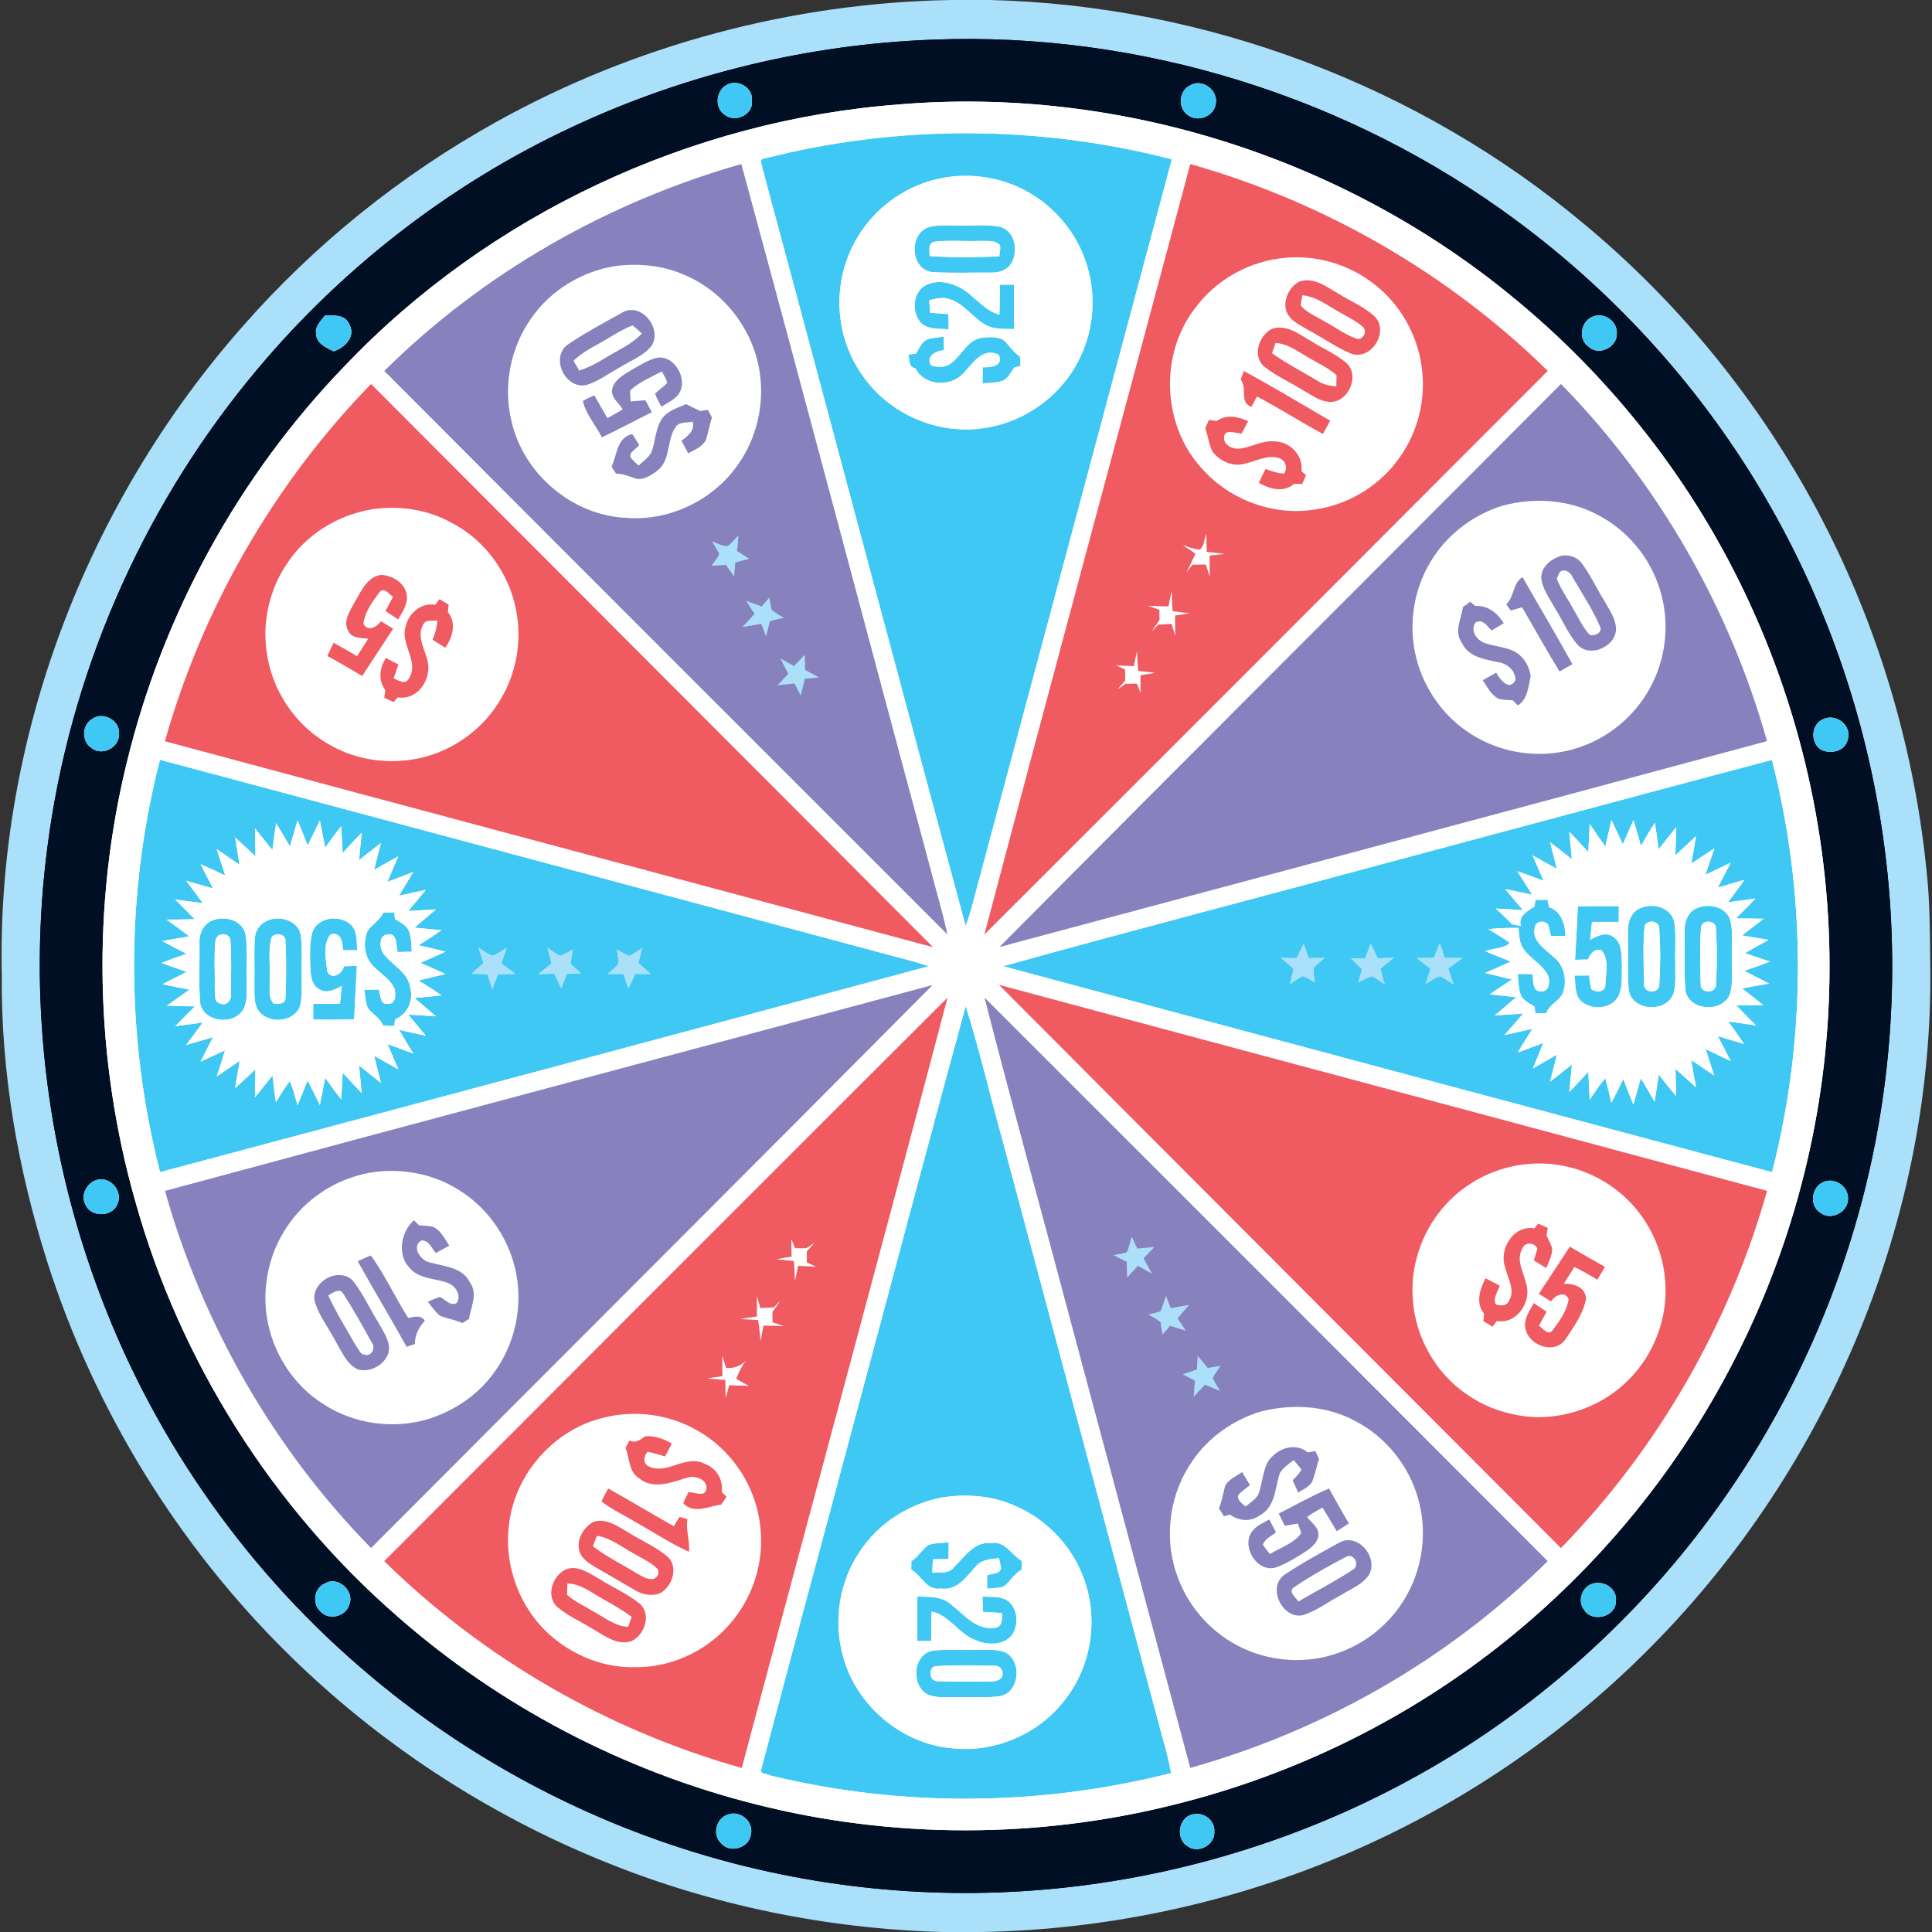 <?xml version="1.0" encoding="utf-8"?>
<!-- Generator: Adobe Illustrator 16.0.0, SVG Export Plug-In . SVG Version: 6.00 Build 0)  -->
<!DOCTYPE svg PUBLIC "-//W3C//DTD SVG 1.1//EN" "http://www.w3.org/Graphics/SVG/1.1/DTD/svg11.dtd">
<svg version="1.1" xmlns="http://www.w3.org/2000/svg" xmlns:xlink="http://www.w3.org/1999/xlink" x="0px" y="0px" width="614px"
	 height="614px" viewBox="0 0 614 614" enable-background="new 0 0 614 614" xml:space="preserve">
<rect x="0" y="0" width="614" height="614" fill="#333333" stroke="none"/>
<g id="Layer_2">
	<ellipse fill="#FFFFFF" stroke="#000000" stroke-miterlimit="10" cx="306.998" cy="306.994" rx="294.355" ry="294.604"/>
</g>
<g id="Layer_1">
	<g id="_x23_aae0faff">
		<path fill="#AAE0FA" d="M302.27,0h12.31c68.67,1.67,136.439,27.19,189.06,71.36c29.101,24.2,53.561,53.93,71.841,87.07
			c20.13,36.49,32.689,77.12,36.819,118.58c1.05,9.63,1.03,19.33,1.141,29.01c1.359,80.32-32.051,160.02-88.391,216.99
			c-26.24,26.63-57.45,48.351-91.55,63.71c-38.15,17.21-79.83,26.561-121.69,27.28H299.43c-36.69-1.02-73.21-8.5-107.23-22.31
			c-37.48-15.131-71.91-37.73-100.69-66.11C56.46,491.06,29.98,447.93,15.03,401.06C5.69,371.67,0.28,340.88,0.57,309.98
			C-1.16,234.92,27.42,160.13,76.93,103.94c22.9-26.16,50.38-48.28,80.75-65.18C201.73,14.24,251.87,0.87,302.27,0 M296.42,12.61
			C257,14.07,217.9,23.52,182.17,40.21c-40,18.58-75.54,46.51-103.33,80.73c-34.35,42.2-56.76,94.03-63.73,148.01
			c-6.17,46.75-0.68,94.909,15.48,139.189c16.94,46.78,46.06,89.04,83.72,121.54c27.8,24.141,60.21,42.91,94.91,55.17
			c36.97,13.08,76.58,18.641,115.72,16.181c43.34-2.69,86.069-15.04,124.13-35.971c32.59-17.859,61.58-42.14,85.17-70.84
			c24.88-30.31,43.67-65.62,54.859-103.21c11.69-39.039,15.08-80.539,9.891-120.96c-4.99-39.07-17.78-77.13-37.561-111.19
			c-20.04-34.61-47.34-64.97-79.489-88.75C428.93,30.77,362.41,10,296.42,12.61z"/>
		<path fill="#AAE0FA" d="M231.31,173.56c1.22-1.02,2.27-2.22,3.35-3.38c-0.16,1.64-0.28,3.29-0.42,4.94
			c1.28,0.81,2.57,1.65,3.85,2.47c-1.47,0.38-2.95,0.76-4.42,1.14c-0.13,1.48-0.26,2.97-0.39,4.45c-0.84-1.22-1.71-2.42-2.54-3.65
			c-1.53,0.06-3.07,0.15-4.6,0.229c0.87-1.21,1.94-2.33,2.45-3.75c-0.67-1.35-1.47-2.63-2.27-3.9
			C227.94,172.66,229.54,173.67,231.31,173.56z"/>
		<path fill="#AAE0FA" d="M242.07,192.8c0.8-0.96,1.62-1.91,2.44-2.86c0.17,1.3,0.41,2.6,0.71,3.88c1.14,1,2.51,1.7,3.81,2.49
			c-1.45,0.36-2.92,0.68-4.36,1.06c-0.41,1.61-0.81,3.23-1.22,4.84c-0.5-1.32-0.99-2.65-1.48-3.97c-2,0.33-3.99,0.68-5.97,1.02
			c1.28-1.37,2.56-2.75,3.81-4.16c-0.92-1.36-1.75-2.77-2.63-4.14C238.77,191.67,240.48,192.05,242.07,192.8z"/>
		<path fill="#AAE0FA" d="M252.34,211.73c1.09-1.23,2.3-2.36,3.4-3.59c0.02,1.58,0.06,3.16,0.08,4.75c1.48,0.77,2.92,1.62,4.41,2.4
			c-1.5,0.15-3,0.29-4.49,0.42c-0.35,1.78-0.89,3.52-1.24,5.31c-0.66-1.29-1.35-2.57-2-3.85c-1.78,0.19-3.57,0.36-5.34,0.57
			c1.13-1.2,2.25-2.41,3.39-3.6c-0.85-1.62-1.67-3.25-2.52-4.86C249.47,210.09,250.9,210.91,252.34,211.73z"/>
		<path fill="#AAE0FA" d="M412.08,304.51c0.7-1.57,1.52-3.09,2.25-4.66c0.5,1.53,1.06,3.05,1.56,4.59c1.7-0.02,3.41-0.01,5.12-0.02
			c-1.21,1.03-2.45,2.03-3.51,3.21c-0.16,1.55,0.23,3.091,0.41,4.63c-1.29-0.73-2.55-1.52-3.93-2.06
			c-1.44,0.71-2.73,1.68-4.04,2.579c0.39-1.629,0.77-3.25,1.159-4.869c-1.34-1.2-2.729-2.33-4.06-3.53
			C408.72,304.42,410.4,304.46,412.08,304.51z"/>
		<path fill="#AAE0FA" d="M435.62,299.86c0.75,1.55,1.49,3.1,2.21,4.68c1.71-0.08,3.439-0.09,5.17-0.15
			c-1.43,1.16-2.86,2.32-4.28,3.48c0.44,1.659,0.891,3.319,1.351,4.979c-1.33-0.92-2.641-1.899-4.09-2.609
			c-1.5,0.5-2.891,1.279-4.301,1.97c0.36-1.42,0.78-2.81,1.15-4.22c-1.22-1.08-2.311-2.31-3.521-3.38c1.5-0.04,3-0.07,4.511-0.08
			C434.41,302.96,435.04,301.42,435.62,299.86z"/>
		<path fill="#AAE0FA" d="M455.69,304.35c0.649-1.57,1.239-3.15,1.909-4.71c0.49,1.57,0.99,3.15,1.49,4.72
			c1.92,0.02,3.83,0.09,5.76,0.1c-1.52,1.13-3.06,2.22-4.569,3.351c0.55,1.699,1.109,3.399,1.689,5.09
			c-1.399-0.92-2.77-1.9-4.27-2.621c-1.771,0.371-3.181,1.65-4.7,2.551c0.55-1.65,1.07-3.301,1.62-4.939
			c-1.46-1.161-2.96-2.271-4.41-3.431C452.03,304.45,453.86,304.36,455.69,304.35z"/>
		<path fill="#AAE0FA" d="M152.01,301.12c1.41,0.92,2.79,1.89,4.31,2.64c1.75-0.49,3.18-1.67,4.72-2.59
			c-0.57,1.66-1.12,3.33-1.66,5.01c1.49,1.11,2.99,2.22,4.48,3.349c-1.87,0.011-3.73,0.111-5.59,0.141
			c-0.58,1.58-1.25,3.13-1.84,4.71c-0.52-1.569-1.04-3.14-1.53-4.71c-1.69-0.08-3.37-0.141-5.05-0.21c1.27-1.14,2.53-2.3,3.81-3.43
			C153.11,304.39,152.57,302.75,152.01,301.12z"/>
		<path fill="#AAE0FA" d="M173.96,301.19c1.33,0.91,2.64,1.87,4.09,2.58c1.41-0.54,2.72-1.31,4.06-2.01
			c-0.28,1.51-0.54,3.02-0.8,4.53c1.11,1.02,2.24,2.021,3.35,3.06c-1.51,0.051-3.01,0.101-4.51,0.16
			c-0.58,1.551-1.22,3.07-1.78,4.641c-0.8-1.541-1.46-3.16-2.24-4.7c-1.71,0.079-3.42,0.079-5.12,0.17
			c1.41-1.149,2.84-2.3,4.27-3.44C174.84,304.51,174.4,302.85,173.96,301.19z"/>
		<path fill="#AAE0FA" d="M200,303.79c1.46-0.7,2.78-1.66,4.13-2.55c-0.43,1.61-0.85,3.22-1.25,4.84c1.32,1.2,2.72,2.3,4.04,3.52
			c-1.67-0.039-3.33-0.07-5-0.09c-0.7,1.57-1.52,3.09-2.25,4.66c-0.49-1.561-1.09-3.07-1.57-4.62c-1.7,0.011-3.39,0.021-5.08,0.04
			c1.22-1.14,2.72-2.11,3.58-3.57c-0.04-1.45-0.37-2.88-0.59-4.3C197.31,302.46,198.6,303.25,200,303.79z"/>
		<path fill="#AAE0FA" d="M359.66,393.02c0.56,1.28,1.17,2.53,1.76,3.811c1.8-0.19,3.61-0.33,5.41-0.53
			c-1.13,1.2-2.28,2.391-3.41,3.59c0.87,1.61,1.74,3.23,2.62,4.851c-1.48-0.83-2.95-1.66-4.41-2.48c-1.1,1.24-2.28,2.41-3.36,3.65
			c-0.039-1.63-0.149-3.26-0.17-4.891c-1.38-0.75-2.81-1.38-4.18-2.109c1.41-0.25,2.811-0.55,4.2-0.9
			C358.84,396.41,359.2,394.689,359.66,393.02z"/>
		<path fill="#AAE0FA" d="M368.77,416.81c0.74-1.579,1.23-3.26,1.79-4.899c0.49,1.28,0.99,2.57,1.49,3.85
			c1.94-0.33,3.88-0.67,5.811-1.04c-1.23,1.41-2.46,2.82-3.641,4.271c0.9,1.26,1.69,2.609,2.59,3.88c-1.63-0.55-3.3-0.99-4.92-1.55
			c-0.819,0.91-1.64,1.85-2.449,2.779c-0.181-1.319-0.381-2.63-0.61-3.93c-1.15-0.979-2.521-1.63-3.8-2.41
			C366.28,417.48,367.53,417.16,368.77,416.81z"/>
		<path fill="#AAE0FA" d="M380.65,430.89c1.04,1.29,2.109,2.57,3.159,3.87c1.33-0.22,2.671-0.439,4.021-0.649
			c-0.86,1.25-1.73,2.479-2.46,3.819c0.67,1.4,1.51,2.73,2.32,4.07c-1.58-0.69-3.21-1.28-4.79-1.94
			c-1.181,1.271-2.37,2.53-3.54,3.82c0.14-1.71,0.27-3.42,0.42-5.11c-1.3-0.67-2.59-1.319-3.87-1.979c1.49-0.53,2.99-1.05,4.49-1.57
			C380.48,433.77,380.56,432.33,380.65,430.89z"/>
	</g>
	<g id="_x23_000f24ff">
		<path fill="#000F24" d="M296.42,12.61C362.41,10,428.93,30.77,481.94,70.11c32.149,23.78,59.449,54.14,79.489,88.75
			c19.78,34.06,32.57,72.12,37.561,111.19c5.189,40.421,1.8,81.921-9.891,120.96c-11.189,37.59-29.979,72.9-54.859,103.21
			c-23.59,28.7-52.58,52.98-85.17,70.84c-38.061,20.931-80.79,33.28-124.13,35.971c-39.141,2.46-78.75-3.101-115.72-16.181
			c-34.7-12.26-67.11-31.029-94.91-55.17c-37.66-32.5-66.78-74.76-83.72-121.54C14.43,363.859,8.94,315.7,15.11,268.95
			c6.97-53.98,29.38-105.81,63.73-148.01c27.79-34.22,63.33-62.15,103.33-80.73C217.9,23.52,257,14.07,296.42,12.61 M231.56,26.71
			c-3.98,1.41-4.78,7.52-1.2,9.8c3.3,2.67,9.22-0.15,8.58-4.56C239.41,28.14,234.96,25.26,231.56,26.71 M378.17,27.18
			c-3.49,1.61-3.91,7.13-0.75,9.31c3.08,2.53,8.36,0.58,8.93-3.42C387.33,28.73,381.99,24.73,378.17,27.18 M286.06,33.16
			c-66.42,4.96-130.73,34.97-176.66,83.31c-33.51,34.74-57.53,78.51-68.98,125.39c-11.33,45.9-10.33,94.71,2.65,140.16
			c14.24,50.73,43.51,97.11,83.27,131.7c32.5,28.54,71.89,49.141,113.83,59.69c43.54,11.04,89.8,11,133.35,0.02
			c38.421-9.55,74.74-27.5,105.53-52.399c28.391-22.91,52.15-51.54,69.42-83.67c19.471-36.03,30.771-76.45,32.66-117.36
			c2.101-43.9-6.649-88.24-25.02-128.16c-17.38-37.91-43.66-71.66-76.021-97.95C426.32,49.89,355.37,27.48,286.06,33.16
			 M103.27,100.26c-1.26,1.73-3.23,3.39-2.81,5.76c0.03,3.13,3.18,4.46,5.55,5.63c3.5-1.11,7.11-4.57,5.05-8.49
			C109.76,99.91,106.15,100.2,103.27,100.26 M506.43,100.54c-3.979,1.27-5.1,7.18-1.59,9.62c3.2,3.09,9.141,0.25,8.99-4.13
			C514.1,102.25,510,99.21,506.43,100.54 M29.36,228.45c-3.43,1.89-3.49,7.32-0.17,9.35c3.48,2.65,9-0.44,8.64-4.77
			C38.04,228.9,32.71,226.04,29.36,228.45 M579.39,228.57c-3.899,1.64-4.13,7.54-0.6,9.73c3.1,1.44,7.62,0.48,8.44-3.3
			C588.61,230.51,583.47,226.61,579.39,228.57 M31.64,374.811c-3.63,0.39-6.29,4.689-4.49,8.01c1.72,4.18,8.67,4.029,10.2-0.24
			C39.03,378.859,35.59,374.41,31.64,374.811 M579.51,375.641c-3.84,1.59-4.609,7.52-1,9.77c3.4,2.66,8.86-0.189,8.8-4.45
			C587.47,377.061,583.1,374.08,579.51,375.641 M103.24,503.24c-3.45,1.399-4.14,6.54-1.35,8.93c2.59,2.93,8.09,1.58,9.1-2.21
			C112.82,505.59,107.32,500.72,103.24,503.24 M505.4,503.58c-2.87,1.37-3.971,5.45-2,8c2.54,4.189,10.17,2.36,10.149-2.74
			C514.03,504.54,509.08,501.84,505.4,503.58 M231.45,576.64c-3.83,1.04-5.23,6.471-2.27,9.181c2.84,3.33,8.99,1.439,9.46-2.9
			C239.59,578.92,235.26,575.27,231.45,576.64 M379.43,576.57c-4.8,0.52-6.04,7.67-2.1,10.109c3.39,2.641,8.97-0.37,8.58-4.67
			C386.17,578.64,382.65,575.88,379.43,576.57z"/>
	</g>
	<g id="_x23_3fc8f4ff">
		<path fill="#3FC8F4" d="M231.56,26.71c3.4-1.45,7.85,1.43,7.38,5.24c0.64,4.41-5.28,7.23-8.58,4.56
			C226.78,34.23,227.58,28.12,231.56,26.71z"/>
		<path fill="#3FC8F4" d="M378.17,27.18c3.82-2.45,9.16,1.55,8.18,5.89c-0.569,4-5.85,5.95-8.93,3.42
			C374.26,34.31,374.68,28.79,378.17,27.18z"/>
		<path fill="#3FC8F4" d="M243.04,50.35c42.21-10.81,87.2-10.65,129.38,0.28c-20.78,77.77-41.64,155.52-62.43,233.28
			c-0.88,3.5-1.8,6.99-3.101,10.37c-21.7-80.14-42.939-160.4-64.52-240.57C242.24,52.45,240.99,50.5,243.04,50.35 M298.49,56.77
			c-10.03,2.13-19.11,8.31-24.81,16.83c-5.21,7.65-7.61,17.14-6.72,26.35c1,11.82,7.65,22.96,17.49,29.56
			c8.3,5.61,18.72,8.11,28.64,6.48c12.23-1.84,23.41-9.67,29.25-20.58c5.01-9.11,6.2-20.18,3.38-30.17
			c-2.609-9.4-8.79-17.73-16.989-22.99C319.9,56.5,308.77,54.54,298.49,56.77z"/>
		<path fill="#3FC8F4" d="M294.36,72.51c3.36-1.38,7.09-0.74,10.63-0.87c4.319,0.17,8.72-0.46,12.979,0.48
			c4.63,1.35,5.66,7.6,3.521,11.39c-1.29,2.29-3.95,3.26-6.471,3.12c-6.319-0.06-12.669,0.25-18.979-0.18
			C289.59,85.52,288.84,75.21,294.36,72.51 M295.41,81.39c7.39,0.5,14.81,0.37,22.21,0.09c-0.101-1.48,1.08-3.65-0.851-4.35
			c-1.779-0.86-3.869-0.44-5.779-0.56c-4.63,0.17-9.29-0.29-13.9,0.25C294.71,77.22,295.59,79.7,295.41,81.39z"/>
		<path fill="#3FC8F4" d="M293.26,91.23c3.12-2.24,7.41-1.89,10.75-0.34c5.17,2.11,8.09,7.63,13.61,9.1
			c0.11-3.17,0.13-6.34,0.13-9.51c1.5,0,3,0,4.51,0c0.01,4.7,0.01,9.41,0.01,14.11c-2.96-0.14-6.119,0.22-8.829-1.24
			c-4.25-2.22-6.91-6.85-11.65-8.25c-2.13-0.84-4.37-0.15-6.48,0.3c0.08,1.33,0.18,2.65,0.29,3.98c1.93,0.14,3.87,0.32,5.81,0.43
			c0.03,1.61,0.06,3.22,0.09,4.83c-3.02-0.27-6.66,0.26-8.95-2.17C289.91,99.33,290.02,93.92,293.26,91.23z"/>
		<path fill="#3FC8F4" d="M103.27,100.26c2.88-0.06,6.49-0.35,7.79,2.9c2.06,3.92-1.55,7.38-5.05,8.49
			c-2.37-1.17-5.52-2.5-5.55-5.63C100.04,103.65,102.01,101.99,103.27,100.26z"/>
		<path fill="#3FC8F4" d="M506.43,100.54c3.57-1.33,7.67,1.71,7.4,5.49c0.15,4.38-5.79,7.22-8.99,4.13
			C501.33,107.72,502.45,101.81,506.43,100.54z"/>
		<path fill="#3FC8F4" d="M294.8,107.82c1.66-0.52,3.41-0.59,5.13-0.83c0.02,1.43,0.05,2.87,0.08,4.31
			c-2.47,0.19-5.96,1.84-4.09,4.84c1.89,0.55,4.08,0.73,5.83-0.38c3.65-2.25,5.21-7.18,9.64-8.29c2.45-0.4,5.21-0.61,7.49,0.55
			c1.86,1.62,3.061,3.92,5.23,5.2c0.069,0.76,0.199,2.28,0.26,3.04c-0.521,0.15-1.57,0.44-2.09,0.58
			c-1.12,1.59-1.99,3.71-4.021,4.32c-1.97,0.51-4.02,0.5-6.029,0.69c0.029-1.72,0.06-3.43,0.1-5.14c2.55,0.17,6.84-0.49,5.01-4.02
			c-4.97-2.35-8.12,2.68-10.99,5.75c-3.979,4.64-12.5,4.38-15.379-1.33c-2.24-0.46-1.92-2.7-2.24-4.42
			c0.59-0.08,1.76-0.24,2.35-0.33C292.16,110.76,292.87,108.61,294.8,107.82z"/>
		<path fill="#3FC8F4" d="M29.36,228.45c3.35-2.41,8.68,0.45,8.47,4.58c0.36,4.33-5.16,7.42-8.64,4.77
			C25.87,235.77,25.93,230.34,29.36,228.45z"/>
		<path fill="#3FC8F4" d="M579.39,228.57c4.08-1.96,9.221,1.94,7.841,6.43c-0.82,3.78-5.341,4.74-8.44,3.3
			C575.26,236.11,575.49,230.21,579.39,228.57z"/>
		<path fill="#3FC8F4" d="M50.87,372.52c-10.98-42.77-11.05-88.29-0.03-131.06c78.08,20.84,156.12,41.82,234.19,62.69
			c3.41,0.88,6.81,1.78,10.14,2.92C213.76,328.99,132.32,350.79,50.87,372.52 M94.55,260.71c-0.81,2.76-1.6,5.53-2.42,8.3
			c-1.47-2.479-2.89-4.979-4.38-7.45c-0.44,2.86-0.81,5.72-1.17,8.59c-1.88-2.28-3.71-4.6-5.56-6.9c0.04,2.96,0.12,5.92,0.16,8.89
			c-2.15-2.01-4.29-4.02-6.47-5.99c0.47,2.89,0.96,5.78,1.41,8.68c-2.41-1.66-4.82-3.32-7.25-4.94c0.9,2.78,1.83,5.55,2.71,8.34
			c-2.6-1.21-5.19-2.44-7.82-3.57c1.28,2.58,2.62,5.13,3.94,7.7c-2.85-0.83-5.69-1.66-8.55-2.46c1.79,2.37,3.58,4.74,5.32,7.14
			c-2.92-0.39-5.85-0.8-8.78-1.17c2.07,2.09,4.15,4.16,6.2,6.27c-2.99,0.07-5.97,0.1-8.96,0.12c2.45,1.74,4.89,3.51,7.28,5.33
			c-2.88,0.47-5.76,0.94-8.62,1.48c2.54,1.39,5.12,2.72,7.7,4.05c-2.66,0.93-5.33,1.85-7.95,2.88c2.64,1.02,5.31,1.93,7.99,2.859
			c-2.56,1.311-5.12,2.591-7.67,3.91c2.84,0.67,5.71,1.19,8.58,1.721c-2.41,1.72-4.82,3.43-7.23,5.16
			c2.97,0.09,5.94,0.129,8.92,0.18c-2.07,2.109-4.17,4.189-6.24,6.29c2.91-0.38,5.83-0.78,8.74-1.149
			c-1.72,2.389-3.49,4.75-5.27,7.109c2.86-0.801,5.7-1.641,8.55-2.471c-1.33,2.58-2.67,5.17-3.97,7.771
			c2.61-1.17,5.19-2.399,7.78-3.601c-0.82,2.791-1.74,5.551-2.65,8.311c2.44-1.64,4.87-3.3,7.32-4.949
			c-0.5,2.909-1.01,5.799-1.5,8.709c2.19-1.97,4.33-3.99,6.48-5.99c-0.04,2.961-0.1,5.91-0.15,8.871c1.86-2.311,3.7-4.631,5.58-6.92
			c0.34,2.83,0.67,5.67,1.08,8.489c1.37-2.31,2.82-4.56,4.4-6.739c1.09,2.489,1.75,5.119,2.48,7.729
			c1.09-2.63,2.15-5.271,3.17-7.931c1.37,2.57,2.65,5.181,3.91,7.811c0.58-2.88,1.15-5.76,1.72-8.641
			c1.61,2.33,3.28,4.611,5.06,6.82c0.2-2.82,0.34-5.64,0.49-8.449c2,2.18,4,4.359,6.04,6.51c-0.27-2.939-0.57-5.87-0.84-8.801
			c2.32,1.83,4.63,3.69,6.95,5.531c-0.71-2.861-1.45-5.711-2.15-8.57c2.56,1.42,5.1,2.859,7.67,4.26c-1.14-2.68-2.3-5.34-3.43-8.02
			c2.74,0.969,5.47,2,8.2,3.029c-1.53-2.5-3.06-5-4.51-7.54c2.83,0.63,5.66,1.271,8.5,1.87c-1.86-2.24-3.76-4.46-5.61-6.72
			c2.92,0.159,5.85,0.34,8.77,0.51c-2.25-1.95-4.51-3.87-6.76-5.81c2.85-0.25,5.7-0.49,8.55-0.791c-2.36-1.709-4.82-3.26-7.31-4.75
			c2.86-0.67,5.71-1.359,8.56-2.069c-2.61-1.229-5.27-2.38-7.91-3.55c2.66-1.17,5.32-2.31,7.94-3.55c-2.85-0.71-5.69-1.38-8.55-2.03
			c2.46-1.53,4.91-3.1,7.27-4.79c-2.85-0.29-5.71-0.54-8.56-0.79c2.26-1.94,4.53-3.87,6.79-5.82c-2.92,0.18-5.85,0.36-8.77,0.52
			c1.83-2.26,3.72-4.47,5.58-6.71c-2.84,0.59-5.67,1.22-8.5,1.83c1.47-2.51,3-4.99,4.47-7.51c-2.73,1.03-5.45,2.08-8.18,3.12
			c1.14-2.71,2.31-5.4,3.44-8.1c-2.57,1.4-5.11,2.85-7.66,4.28c0.7-2.85,1.44-5.68,2.15-8.52c-2.34,1.78-4.64,3.62-6.95,5.44
			c0.28-2.92,0.58-5.83,0.85-8.75c-2.06,2.12-4.05,4.3-6.04,6.49c-0.16-2.84-0.3-5.67-0.5-8.5c-1.76,2.21-3.41,4.5-5.06,6.79
			c-0.58-2.87-1.14-5.74-1.7-8.61c-1.27,2.66-2.56,5.31-3.92,7.92C96.72,266.02,95.68,263.34,94.55,260.71 M152.01,301.12
			c0.56,1.63,1.1,3.27,1.65,4.91c-1.28,1.13-2.54,2.291-3.81,3.43c1.68,0.069,3.36,0.13,5.05,0.21c0.49,1.57,1.01,3.141,1.53,4.71
			c0.59-1.58,1.26-3.13,1.84-4.71c1.86-0.029,3.72-0.13,5.59-0.141c-1.49-1.129-2.99-2.239-4.48-3.349
			c0.54-1.68,1.09-3.35,1.66-5.01c-1.54,0.92-2.97,2.1-4.72,2.59C154.8,303.01,153.42,302.04,152.01,301.12 M173.96,301.19
			c0.44,1.66,0.88,3.32,1.32,4.99c-1.43,1.14-2.86,2.291-4.27,3.44c1.7-0.091,3.41-0.091,5.12-0.17c0.78,1.54,1.44,3.159,2.24,4.7
			c0.56-1.57,1.2-3.09,1.78-4.641c1.5-0.06,3-0.109,4.51-0.16c-1.11-1.039-2.24-2.04-3.35-3.06c0.26-1.51,0.52-3.02,0.8-4.53
			c-1.34,0.7-2.65,1.47-4.06,2.01C176.6,303.06,175.29,302.1,173.96,301.19 M200,303.79c-1.4-0.54-2.69-1.33-3.99-2.07
			c0.22,1.42,0.55,2.85,0.59,4.3c-0.86,1.46-2.36,2.43-3.58,3.57c1.69-0.02,3.38-0.029,5.08-0.04c0.48,1.55,1.08,3.06,1.57,4.62
			c0.73-1.57,1.55-3.09,2.25-4.66c1.67,0.02,3.33,0.051,5,0.09c-1.32-1.22-2.72-2.32-4.04-3.52c0.4-1.62,0.82-3.23,1.25-4.84
			C202.78,302.13,201.46,303.09,200,303.79z"/>
		<path fill="#3FC8F4" d="M439.36,274.6c41.26-11.02,82.489-22.18,123.77-33.11c10.98,42.77,11.05,88.27,0.04,131.039
			C481.69,350.79,400.24,328.99,318.81,307.07C358.89,295.88,399.19,285.48,439.36,274.6 M512.13,260.62
			c-0.67,2.8-1.28,5.62-1.939,8.43c-1.7-2.39-3.341-4.81-4.98-7.22c-0.14,2.99-0.28,5.97-0.43,8.96c-2.011-2.16-4-4.33-6.04-6.45
			c0.25,2.9,0.55,5.81,0.83,8.72c-2.301-1.8-4.58-3.61-6.9-5.36c0.67,2.82,1.4,5.63,2.12,8.44c-2.58-1.44-5.15-2.89-7.73-4.3
			c1.15,2.68,2.33,5.35,3.5,8.03c-2.8-0.98-5.569-2.02-8.359-3c1.609,2.47,3.18,4.96,4.72,7.49c-2.85-0.61-5.689-1.23-8.54-1.8
			c1.851,2.25,3.74,4.46,5.62,6.69c-2.88-0.17-5.76-0.35-8.63-0.52c1.76,1.61,3.51,3.24,5.13,5c0.94,0.18,1.9,0.37,2.85,0.55
			c-0.949-3.11,2.091-4.79,4.25-6.13c0.101-0.54,0.311-1.64,0.42-2.18c1.261-0.02,2.521-0.02,3.79-0.01
			c0.131,0.58,0.4,1.76,0.53,2.34c3.92,1.38,5.03,5.36,5.19,9.12c-1.561,0.02-3.11,0.03-4.65,0.05c-0.21-1.19-0.479-2.35-0.82-3.49
			c-1.189-1.76-4.199-1.28-4.34,1.01c-0.84,4.26,3.48,6.7,6.101,9.21c3.149,2.48,4.17,6.88,3.09,10.649
			c-0.69,3.15-4.5,4.08-5.46,7.131c-1.15,0.029-2.3,0.049-3.44,0.08c-0.09-0.551-0.29-1.65-0.38-2.201
			c-1.61-1.069-3.72-1.869-4.38-3.859c-0.72-2.08-0.7-4.311-0.91-6.471c1.55,0,3.11,0.011,4.67,0.031
			c0.431,1.93-0.189,5.84,2.92,5.459c2.431,0.24,2.801-3.299,2.021-5c-1.891-3.919-6.55-5.66-8.42-9.629
			c-0.761-1.73-0.771-3.67-0.92-5.51c-3.21-0.03-6.41,0.1-9.591,0.39c2.25,1.47,4.62,2.76,6.801,4.35
			c-1.75,1.93-5.36,1.65-7.801,2.69c2.7,1.12,5.421,2.2,8.15,3.27c-2.71,1.25-5.45,2.439-8.18,3.641
			c2.85,0.689,5.7,1.379,8.55,2.059c-2.38,1.551-4.76,3.08-7.07,4.73c2.79,0.34,5.59,0.6,8.391,0.881
			c-2.25,1.969-4.54,3.899-6.83,5.819c3.01-0.21,6.04-0.41,9.06-0.61c-1.97,2.301-3.96,4.561-5.95,6.82
			c2.95-0.62,5.891-1.279,8.851-1.92c-1.58,2.49-3.15,4.99-4.681,7.52c2.74-0.99,5.45-2.039,8.171-3.069
			c-1.101,2.7-2.24,5.39-3.311,8.11c2.55-1.44,5.09-2.92,7.63-4.391c-0.729,2.859-1.47,5.721-2.17,8.58
			c2.33-1.79,4.63-3.62,6.94-5.439c-0.29,2.91-0.58,5.81-0.83,8.729c2.05-2.11,4.05-4.261,6.04-6.42
			c0.149,2.97,0.279,5.93,0.439,8.899c1.561-2.34,3.09-4.709,4.91-6.869c0.8,2.55,1.34,5.18,1.96,7.789
			c1.351-2.479,2.58-5.01,3.811-7.549c1.01,2.739,2.08,5.469,3.199,8.17c0.801-2.791,1.57-5.601,2.36-8.391
			c1.521,2.46,2.95,4.98,4.36,7.51c0.52-2.89,0.93-5.789,1.31-8.689c1.8,2.31,3.63,4.6,5.54,6.83c-0.07-2.87-0.15-5.74-0.18-8.61
			c2.21,1.92,4.359,3.91,6.52,5.88c-0.52-2.9-1.05-5.79-1.529-8.689c2.449,1.6,4.869,3.26,7.3,4.91
			c-0.91-2.811-1.84-5.61-2.721-8.42c2.65,1.279,5.301,2.569,7.971,3.81c-1.37-2.66-2.75-5.3-4.11-7.95
			c2.76,0.85,5.53,1.721,8.311,2.529c-1.591-2.439-3.301-4.799-4.99-7.159c2.93,0.42,5.88,0.84,8.819,1.26
			c-2.109-2.09-4.21-4.19-6.239-6.36c2.83-0.049,5.68-0.069,8.52-0.119c-2.22-1.801-4.479-3.53-6.72-5.28
			c2.87-0.511,5.729-1.011,8.6-1.54c-2.64-1.33-5.26-2.68-7.859-4.061c2.72-0.899,5.43-1.85,8.09-2.939
			c-2.63-0.9-5.26-1.75-7.88-2.66c2.479-1.47,5-2.85,7.529-4.23c-2.819-0.45-5.64-0.9-8.439-1.39c2.24-1.84,4.55-3.58,6.87-5.31
			c-2.94-0.07-5.891-0.09-8.82-0.11c2.06-2.09,4.14-4.17,6.18-6.3c-2.909,0.37-5.819,0.77-8.72,1.16c1.75-2.35,3.5-4.71,5.19-7.1
			c-2.83,0.78-5.63,1.62-8.44,2.46c1.37-2.63,2.74-5.26,4.08-7.9c-2.69,1.26-5.36,2.55-8.03,3.84c0.94-2.82,1.91-5.62,2.87-8.43
			c-2.46,1.6-4.89,3.24-7.33,4.86c0.48-2.92,0.99-5.83,1.48-8.74c-2.181,2.04-4.36,4.08-6.55,6.11c0.069-2.99,0.17-5.98,0.26-8.96
			c-1.88,2.33-3.73,4.69-5.58,7.05c-0.36-2.82-0.74-5.64-1.19-8.45c-1.59,2.39-3.029,4.86-4.43,7.36c-0.76-2.74-1.53-5.48-2.37-8.19
			c-1.149,2.55-2.29,5.11-3.399,7.68C514.52,265.76,513.34,263.18,512.13,260.62 M412.08,304.51c-1.68-0.05-3.36-0.09-5.04-0.13
			c1.33,1.2,2.72,2.33,4.06,3.53c-0.39,1.619-0.77,3.24-1.159,4.869c1.31-0.899,2.6-1.869,4.04-2.579
			c1.38,0.54,2.64,1.329,3.93,2.06c-0.18-1.539-0.57-3.08-0.41-4.63c1.06-1.18,2.3-2.18,3.51-3.21c-1.71,0.01-3.42,0-5.12,0.02
			c-0.5-1.54-1.06-3.06-1.56-4.59C413.6,301.42,412.78,302.94,412.08,304.51 M435.62,299.86c-0.58,1.56-1.21,3.1-1.8,4.67
			c-1.511,0.01-3.011,0.04-4.511,0.08c1.21,1.07,2.301,2.3,3.521,3.38c-0.37,1.41-0.79,2.8-1.15,4.22
			c1.41-0.69,2.801-1.47,4.301-1.97c1.449,0.71,2.76,1.689,4.09,2.609c-0.46-1.66-0.91-3.32-1.351-4.979
			c1.42-1.16,2.851-2.32,4.28-3.48c-1.73,0.06-3.46,0.07-5.17,0.15C437.11,302.96,436.37,301.41,435.62,299.86 M455.69,304.35
			c-1.83,0.01-3.66,0.1-5.48,0.11c1.45,1.16,2.95,2.27,4.41,3.431c-0.55,1.639-1.07,3.289-1.62,4.939c1.52-0.9,2.93-2.18,4.7-2.551
			c1.5,0.721,2.87,1.701,4.27,2.621c-0.58-1.69-1.14-3.391-1.689-5.09c1.51-1.13,3.05-2.221,4.569-3.351
			c-1.93-0.01-3.84-0.08-5.76-0.1c-0.5-1.57-1-3.15-1.49-4.72C456.93,301.2,456.34,302.78,455.69,304.35z"/>
		<path fill="#3FC8F4" d="M501.45,288.08c4.34-0.15,8.68-0.14,13.02-0.11c-0.01,1.67-0.02,3.34-0.02,5.01c-2.83,0-5.67,0-8.5,0.01
			c-0.181,1.89-0.38,3.78-0.58,5.67c2.12-1.15,4.74-2.54,7.1-1.09c3.28,1.86,2.8,6.18,2.99,9.4c-0.18,3.959,0.64,8.98-2.91,11.74
			c-2.89,1.99-7.22,1.851-9.92-0.399c-2.29-2.09-1.89-5.49-2.189-8.281c1.52-0.02,3.05-0.02,4.579-0.029
			c0.211,1.43,0.32,2.9,0.69,4.311c1.5,1.189,4.43,1.119,4.49-1.301c0.06-3.58,1.34-8.15-1.28-11.03c-2.28-0.58-3.5,1.07-4.22,2.95
			c-1.38,0.03-2.76,0.06-4.141,0.1C500.86,299.38,501.21,293.73,501.45,288.08z"/>
		<path fill="#3FC8F4" d="M521.37,288.58c3.93-1.73,9.729-0.2,10.71,4.43c0.68,4.29,0.18,8.67,0.33,13.01
			c-0.09,3.259,0.359,6.63-0.58,9.8c-2.271,6.209-13.29,5.539-14.22-1.24c-0.5-6.189-0.12-12.43-0.21-18.63
			C517.25,293.02,518.43,289.71,521.37,288.58 M523.29,293.46l-0.55,0.42c-0.75,6.3-0.311,12.72-0.24,19.05
			c-0.12,2.771,4.8,2.91,4.82,0.12c0.39-6.01,0.39-12.08,0-18.09C527.37,293.01,524.56,292.27,523.29,293.46z"/>
		<path fill="#3FC8F4" d="M539.43,288.56c3.67-1.51,8.91-0.45,10.4,3.62c1.06,3.84,0.42,7.88,0.57,11.81
			c-0.141,3.91,0.47,7.92-0.54,11.74c-2.19,6.319-13.38,5.67-14.25-1.201c-0.49-6.159-0.13-12.359-0.21-18.539
			C535.23,293.03,536.44,289.68,539.43,288.56 M541.3,293.39c-0.17,0.24-0.52,0.72-0.689,0.96c-0.46,6.16-0.25,12.39-0.12,18.57
			c-0.12,2.76,4.77,2.939,4.83,0.15c0.39-6.021,0.39-12.12,0-18.15C545.29,292.95,542.66,292.38,541.3,293.39z"/>
		<path fill="#3FC8F4" d="M121.83,290.06c1.16-0.05,2.32-0.1,3.49-0.13c0.05,0.54,0.15,1.6,0.2,2.13c1.66,1.09,3.8,1.93,4.5,3.98
			c0.75,2.05,0.66,4.27,0.85,6.41c-1.51,0.04-3.02,0.07-4.53,0.12c-0.48-2.07,0-6.33-3.32-5.52c-2.55,0.12-2.33,3.82-1.5,5.54
			c2.67,4.06,8.27,6.16,8.91,11.49c0.98,4.061-0.98,8.29-4.89,9.891c-0.06,0.529-0.17,1.579-0.22,2.109
			c-1.17-0.03-2.34-0.07-3.51-0.12c-0.96-2.2-3-3.489-4.61-5.13c-1.15-1.84-1.02-4.16-1.45-6.221c1.55-0.039,3.09-0.09,4.64-0.129
			c0.56,1.529,0.38,4.85,2.68,4.549c2.66,0.341,2.92-3.09,2.26-4.899c-1.72-3.88-6.2-5.489-8.23-9.13c-1.46-2.79-1.5-6.26-0.3-9.14
			C118.29,293.77,120.68,292.44,121.83,290.06z"/>
		<path fill="#3FC8F4" d="M67.47,292.54c3.92-1.66,9.7-0.09,10.59,4.54c0.74,4.92,0.17,9.93,0.37,14.891
			c-0.08,2.819,0.28,5.799-0.89,8.459c-2.76,5.58-12.99,4.7-13.95-1.81c-0.46-6.181-0.09-12.41-0.2-18.6
			C63.17,297,64.49,293.69,67.47,292.54 M69.29,297.43c-0.18,0.23-0.55,0.68-0.74,0.91c-0.64,5.2-0.16,10.471-0.31,15.7
			c0.27,1.681-0.5,4.46,1.82,4.899c1.91,0.891,3.61-1.129,3.29-2.949c0.08-5.68,0.26-11.38-0.12-17.05
			C73.23,297.01,70.64,296.32,69.29,297.43z"/>
		<path fill="#3FC8F4" d="M86.2,292.15c3.64-0.93,8.46,0.7,9.32,4.74c0.73,4.33,0.2,8.76,0.36,13.129
			c-0.11,3.351,0.39,6.83-0.67,10.07c-2.29,5.32-11.19,5.37-13.63,0.131c-1.04-2.611-0.65-5.521-0.74-8.261
			c0.14-4.65-0.21-9.31,0.17-13.94C81.15,295.14,83.48,292.8,86.2,292.15 M87.19,297.18l-0.72,0.32C85,301.81,86,306.52,85.7,311
			c0.26,2.62-0.71,5.91,1.35,7.98c1.59,0.24,3.7,0.049,3.68-2c0.27-5.98,0.28-12.01-0.01-17.99
			C90.74,297.17,88.63,296.49,87.19,297.18z"/>
		<path fill="#3FC8F4" d="M99.31,296.15c1.74-4.71,8.46-5.48,12.02-2.47c2.34,2.07,1.93,5.51,2.22,8.32c-1.52,0-3.05-0.01-4.56-0.01
			c-0.09-2.47-0.5-5.93-3.94-5.03c-2.6,3.15-1.45,8.11-1.02,11.91c1.57,2.64,4.8,0.58,5.27-1.79c1.38-0.04,2.75-0.08,4.13-0.12
			c-0.29,5.66-0.64,11.31-0.88,16.97c-4.34,0.141-8.68,0.131-13.02,0.11c0-1.67,0.01-3.34,0.01-5.011c2.83,0,5.67-0.01,8.51-0.01
			c0.18-1.899,0.37-3.789,0.58-5.67c-2.13,1.131-4.72,2.521-7.08,1.11c-2.68-1.41-2.84-4.75-2.96-7.4
			C98.57,303.42,98.27,299.67,99.31,296.15z"/>
		<path fill="#3FC8F4" d="M306.91,319.721c4.49,14.289,7.85,28.92,11.89,43.34C335.65,426,352.51,488.94,369.36,551.88
			c1.069,3.84,2.149,7.68,2.819,11.62c-41.569,10.55-85.68,10.92-127.37,0.76c-0.92-0.66-3.77-0.34-2.84-2.13
			c10.47-39.74,21.24-79.41,31.82-119.12C284.86,401.92,295.67,360.76,306.91,319.721 M299.58,475.86
			c-10.64,1.96-20.5,8.27-26.42,17.37c-6.44,9.539-8.35,21.899-5.28,32.97c4.13,15.85,18.79,28.21,35.14,29.45
			c13.62,1.369,27.66-4.87,35.77-15.891c7.64-10,10.08-23.689,6.43-35.729c-3.27-11.351-11.92-20.971-22.8-25.54
			C315.29,475.29,307.24,474.75,299.58,475.86z"/>
		<path fill="#3FC8F4" d="M31.64,374.811c3.95-0.4,7.39,4.049,5.71,7.77c-1.53,4.27-8.48,4.42-10.2,0.24
			C25.35,379.5,28.01,375.2,31.64,374.811z"/>
		<path fill="#3FC8F4" d="M579.51,375.641c3.59-1.561,7.96,1.42,7.8,5.319c0.061,4.261-5.399,7.11-8.8,4.45
			C574.9,383.16,575.67,377.23,579.51,375.641z"/>
		<path fill="#3FC8F4" d="M295.02,491.03c2.06-0.761,4.31-0.62,6.47-0.851c-0.01,1.75-0.02,3.511-0.02,5.271
			c-1.67,0.01-3.34,0.069-5,0.1c-0.08,1.4-0.14,2.8-0.19,4.22c2.32-0.17,5.17,0.471,6.83-1.609c3.36-3.311,6.42-8.32,11.871-7.76
			c4.52-0.83,6.38,3.819,9.75,5.649c-0.04,0.94-0.07,1.9-0.091,2.87c-2.34,1.16-3.51,3.62-5.5,5.19c-1.71,0.68-3.62,0.56-5.42,0.8
			c-0.01-1.41-0.01-2.82-0.01-4.23c1.51-0.729,4.34-0.319,4.4-2.569c-0.15-0.73-0.46-2.181-0.62-2.91
			c-2.7,0.27-5.771,0.45-7.561,2.81c-2.88,3.271-5.939,7.641-10.959,6.82c-4.58,0.82-6.03-4.19-9.38-5.99
			c0.01-0.67,0.03-2.01,0.04-2.689C291.76,494.8,293,492.48,295.02,491.03z"/>
		<path fill="#3FC8F4" d="M103.24,503.24c4.08-2.521,9.58,2.35,7.75,6.72c-1.01,3.79-6.51,5.14-9.1,2.21
			C99.1,509.78,99.79,504.64,103.24,503.24z"/>
		<path fill="#3FC8F4" d="M505.4,503.58c3.68-1.74,8.63,0.96,8.149,5.26c0.021,5.101-7.609,6.93-10.149,2.74
			C501.43,509.03,502.53,504.95,505.4,503.58z"/>
		<path fill="#3FC8F4" d="M312.23,507.39c2.859,0.25,6.22-0.359,8.539,1.78c2.931,2.771,3.011,7.99,0.4,11.01
			c-2.939,2.761-7.56,2.63-11.07,1.09c-5.41-1.949-8.26-7.909-14.05-9.119c-0.07,3.119-0.07,6.239-0.07,9.369
			c-1.49,0-2.97,0.011-4.46,0.021c0.02-4.71,0.02-9.42,0-14.13c3.65,0.06,7.71-0.15,10.66,2.41c4.12,3.26,7.99,8.31,13.91,7.51
			c2.5-0.19,2.41-2.83,2.36-4.69c-2.04-0.159-4.07-0.29-6.101-0.39C312.3,510.62,312.27,509.01,312.23,507.39z"/>
		<path fill="#3FC8F4" d="M296.41,524.58c4.51-0.521,9.07-0.08,13.609-0.23c2.961,0.091,6.03-0.33,8.91,0.561
			c5.99,2.229,5.351,12.85-1.029,14.12c-4.591,0.7-9.271,0.16-13.891,0.34c-2.94-0.09-6.02,0.35-8.84-0.69
			C289.43,536.18,289.94,525.76,296.41,524.58 M297.34,529.51c-2.48,0.44-2.01,4.91,0.62,4.76c5.01,0.33,10.04,0.051,15.07,0.16
			c1.87-0.12,4.149,0.311,5.38-1.489c0.8-1.74-0.55-3.78-2.46-3.54C309.75,529.3,303.52,529.13,297.34,529.51z"/>
		<path fill="#3FC8F4" d="M231.45,576.64c3.81-1.37,8.14,2.28,7.19,6.28c-0.47,4.34-6.62,6.23-9.46,2.9
			C226.22,583.11,227.62,577.68,231.45,576.64z"/>
		<path fill="#3FC8F4" d="M379.43,576.57c3.221-0.69,6.74,2.069,6.48,5.439c0.39,4.3-5.19,7.311-8.58,4.67
			C373.39,584.24,374.63,577.09,379.43,576.57z"/>
	</g>
	<g id="_x23_ffffffff">
		<path fill="#FFFFFF" d="M286.06,33.16c69.31-5.68,140.26,16.73,194.03,60.73c32.36,26.29,58.641,60.04,76.021,97.95
			c18.37,39.92,27.12,84.26,25.02,128.16c-1.89,40.91-13.189,81.33-32.66,117.36c-17.27,32.13-41.029,60.76-69.42,83.67
			c-30.79,24.899-67.109,42.85-105.53,52.399c-43.55,10.98-89.81,11.021-133.35-0.02c-41.94-10.55-81.33-31.15-113.83-59.69
			c-39.76-34.59-69.03-80.97-83.27-131.7c-12.98-45.449-13.98-94.26-2.65-140.16c11.45-46.88,35.47-90.65,68.98-125.39
			C155.33,68.13,219.64,38.12,286.06,33.16 M243.04,50.35c-2.05,0.15-0.8,2.1-0.67,3.36c21.58,80.17,42.82,160.43,64.52,240.57
			c1.301-3.38,2.221-6.87,3.101-10.37c20.79-77.76,41.649-155.51,62.43-233.28C330.24,39.7,285.25,39.54,243.04,50.35 M378.28,52.14
			c-21.79,81.62-43.87,163.16-65.431,244.84c59.761-59.63,119.41-119.35,179.04-179.11C460.32,86.9,420.83,64.14,378.28,52.14
			 M122.13,117.88c59.57,59.76,119.26,119.41,178.94,179.07c-1.45-7.05-3.61-13.92-5.38-20.88
			c-20.08-74.64-39.81-149.37-60.1-223.94C193.12,64.23,153.54,86.75,122.13,117.88 M52.41,235.57
			c81.33,21.93,162.75,43.59,244.1,65.44C237.04,241.3,177.42,181.72,117.92,122.03C87.12,153.68,64.41,193.07,52.41,235.57
			 M317.65,300.96c81.3-21.83,162.659-43.44,243.909-65.42c-11.939-42.51-34.579-81.96-65.479-113.51
			C436.65,181.72,376.96,241.15,317.65,300.96 M50.87,372.52c81.45-21.729,162.89-43.529,244.3-65.45
			c-3.33-1.14-6.73-2.04-10.14-2.92c-78.07-20.87-156.11-41.85-234.19-62.69C39.82,284.23,39.89,329.75,50.87,372.52 M439.36,274.6
			c-40.17,10.88-80.471,21.28-120.551,32.47c81.431,21.92,162.881,43.72,244.36,65.459c11.01-42.77,10.94-88.27-0.04-131.039
			C521.85,252.42,480.62,263.58,439.36,274.6 M52.44,378.48c11.94,42.5,34.57,81.97,65.49,113.5
			C177.38,432.3,237.05,372.82,296.4,313.04C215.09,334.88,133.71,356.49,52.44,378.48 M317.49,312.99
			c59.46,59.74,119.08,119.319,178.59,178.99c30.81-31.631,53.51-71.03,65.51-113.521C480.26,356.51,398.84,334.87,317.49,312.99
			 M122.11,496.14c31.56,30.98,71.06,53.75,113.62,65.73c21.77-81.62,43.87-163.16,65.41-244.83
			C241.39,376.67,181.74,436.4,122.11,496.14 M312.88,317.04c8.99,35.05,18.67,69.92,27.93,104.91
			c12.49,46.63,24.94,93.27,37.46,139.89c42.57-11.91,82.16-34.59,113.601-65.7C432.26,436.38,372.6,376.68,312.88,317.04
			 M306.91,319.721c-11.24,41.039-22.05,82.199-33.12,123.289c-10.58,39.71-21.35,79.38-31.82,119.12
			c-0.93,1.79,1.92,1.47,2.84,2.13c41.69,10.16,85.8,9.79,127.37-0.76c-0.67-3.94-1.75-7.78-2.819-11.62
			C352.51,488.94,335.65,426,318.8,363.061C314.76,348.641,311.4,334.01,306.91,319.721z"/>
		<path fill="#FFFFFF" d="M298.49,56.77c10.279-2.23,21.41-0.27,30.24,5.48c8.199,5.26,14.38,13.59,16.989,22.99
			c2.82,9.99,1.63,21.06-3.38,30.17c-5.84,10.91-17.02,18.74-29.25,20.58c-9.92,1.63-20.34-0.87-28.64-6.48
			c-9.84-6.6-16.49-17.74-17.49-29.56c-0.89-9.21,1.51-18.7,6.72-26.35C279.38,65.08,288.46,58.9,298.49,56.77 M294.36,72.51
			c-5.52,2.7-4.77,13.01,1.68,13.94c6.31,0.43,12.66,0.12,18.979,0.18c2.521,0.14,5.181-0.83,6.471-3.12
			c2.14-3.79,1.109-10.04-3.521-11.39c-4.26-0.94-8.66-0.31-12.979-0.48C301.45,71.77,297.72,71.13,294.36,72.51 M293.26,91.23
			c-3.24,2.69-3.35,8.1-0.71,11.24c2.29,2.43,5.93,1.9,8.95,2.17c-0.03-1.61-0.06-3.22-0.09-4.83c-1.94-0.11-3.88-0.29-5.81-0.43
			c-0.11-1.33-0.21-2.65-0.29-3.98c2.11-0.45,4.35-1.14,6.48-0.3c4.74,1.4,7.4,6.03,11.65,8.25c2.71,1.46,5.869,1.1,8.829,1.24
			c0-4.7,0-9.41-0.01-14.11c-1.51,0-3.01,0-4.51,0c0,3.17-0.02,6.34-0.13,9.51c-5.521-1.47-8.44-6.99-13.61-9.1
			C300.67,89.34,296.38,88.99,293.26,91.23 M294.8,107.82c-1.93,0.79-2.64,2.94-3.72,4.54c-0.59,0.09-1.76,0.25-2.35,0.33
			c0.32,1.72,0,3.96,2.24,4.42c2.88,5.71,11.4,5.97,15.379,1.33c2.87-3.07,6.021-8.1,10.99-5.75c1.83,3.53-2.46,4.19-5.01,4.02
			c-0.04,1.71-0.07,3.42-0.1,5.14c2.01-0.19,4.06-0.18,6.029-0.69c2.03-0.61,2.9-2.73,4.021-4.32c0.52-0.14,1.569-0.43,2.09-0.58
			c-0.061-0.76-0.19-2.28-0.26-3.04c-2.17-1.28-3.37-3.58-5.23-5.2c-2.28-1.16-5.04-0.95-7.49-0.55c-4.43,1.11-5.99,6.04-9.64,8.29
			c-1.75,1.11-3.94,0.93-5.83,0.38c-1.87-3,1.62-4.65,4.09-4.84c-0.03-1.44-0.06-2.88-0.08-4.31
			C298.21,107.23,296.46,107.3,294.8,107.82z"/>
		<path fill="#FFFFFF" d="M295.41,81.39c0.18-1.69-0.7-4.17,1.68-4.57c4.61-0.54,9.271-0.08,13.9-0.25c1.91,0.12,4-0.3,5.779,0.56
			c1.931,0.7,0.75,2.87,0.851,4.35C310.22,81.76,302.8,81.89,295.41,81.39z"/>
		<path fill="#FFFFFF" d="M408.6,81.93c9.511-0.88,19.29,1.88,26.99,7.52c9.521,6.77,15.68,17.96,16.49,29.59
			c0.74,8.9-1.66,18-6.63,25.41c-6.13,9.38-16.42,15.89-27.5,17.46c-13.58,2.27-28.04-3.38-36.8-13.93
			c-11.891-13.81-12.5-35.73-1.28-50.12C386.56,88.73,397.34,82.84,408.6,81.93 M413.27,89.37c-3.189,1.34-5.17,5.18-4.71,8.57
			c0.641,3.74,4.5,5.29,7.381,7.04c4.55,2.36,8.72,5.47,13.47,7.41c6.28,2.25,11.96-6.68,7.729-11.54
			c-3.279-3.27-7.729-4.95-11.58-7.41C421.8,91.35,417.88,88.06,413.27,89.37 M404.35,104.46c-4.17,1.98-6.479,8.49-2.71,11.94
			c3.78,3.08,8.33,5,12.42,7.61c2.551,1.34,4.96,3.34,7.931,3.64c6.189,1.05,10.59-8.34,5.77-12.4c-3.359-2.83-7.47-4.55-11.16-6.88
			C412.87,106.25,408.93,103.02,404.35,104.46 M395.31,117.92c-0.329,0.91-0.68,1.81-1.04,2.71c2.29,2.68-0.529,7.33,3.44,8.66
			c0.58-1.1,1.17-2.19,1.76-3.29c7.101,3.76,13.891,8.09,20.96,11.92c0.771-1.41,1.54-2.81,2.32-4.21
			C413.63,128.41,404.59,122.94,395.31,117.92 M386.65,133.81c-0.61-0.09-1.82-0.28-2.42-0.38c-0.311,0.67-0.91,2.01-1.211,2.68
			c0.94,2.43,1.141,5.14,2.33,7.47c2.261,2.83,6.011,4.66,9.66,3.92c3.83-0.7,7.57-3.14,11.57-1.9c2.05,0.78,2.71,3.06,1.55,4.89
			c-2.08,0.01-4.01-0.81-5.95-1.43c-0.729,1.46-1.43,2.93-2.14,4.4c3.49,1.93,7.89,3.24,11.26,0.3c0.641,0.021,1.9,0.05,2.53,0.07
			c0.41-0.95,0.82-1.88,1.24-2.82c-0.36-0.3-1.08-0.91-1.45-1.21c0.67-4.99-3.64-9.53-8.57-9.52c-3.91-0.4-7.34,1.88-11.109,2.31
			c-2.11,0.24-4.971-1.03-4.95-3.45c0.04-3.15,3.76-1.34,5.62-1.38c0.689-1.3,1.37-2.61,2.05-3.91
			C393.43,132.36,389.75,131.61,386.65,133.81z"/>
		<path fill="#FFFFFF" d="M195.39,84.57c7.48-0.95,15.28-0.28,22.21,2.83c12.49,5.28,21.75,17.3,23.8,30.69
			c1.62,10.24-0.84,21.06-6.84,29.53c-7.82,11.32-21.81,18.08-35.56,16.96c-17.15-0.78-32.64-13.98-36.44-30.67
			c-2.73-11.22-0.36-23.56,6.39-32.93C175.06,92.23,184.89,86.28,195.39,84.57 M197.41,99.53c-5.72,3.2-11.57,6.27-16.98,9.99
			c-5.57,4.01-0.94,14.06,5.67,12.88c3.91-1,7.12-3.65,10.65-5.51c3.47-2.21,7.61-3.67,10.27-6.92
			C210.71,104.41,203.57,95.5,197.41,99.53 M199.96,118.02c-2.31,1.43-5.11,3.08-5.48,6.07c-0.09,2.49,2.23,4.04,3.43,5.98
			c-1.56,1.04-3.24,1.89-4.87,2.82c-1.38-2.44-2.79-4.85-4.18-7.27c-1.21,0.58-2.44,1.13-3.61,1.81c0.93,4.27,4.1,7.68,6.02,11.55
			c5.36-2.52,10.58-5.34,15.88-7.99c-0.66-1.28-1.37-2.521-2.03-3.79c-1.57,0.15-3.13,0.26-4.69,0.38c-0.12-1.14-0.19-2.29-0.2-3.45
			c2.87-2.75,6.66-4.23,10.12-6.1c0.55,1.24,1.58,2.37,1.63,3.78c-1.2,1.18-2.62,2.11-3.81,3.31c0.54,1.43,1.31,2.76,2,4.13
			c1.66-1.02,3.45-1.87,4.86-3.25c4.23-4.28-0.07-13.02-6.01-12.35C205.72,114.41,202.87,116.36,199.96,118.02 M210.28,133.26
			c-2.11,3.2-1.92,7.24-3.36,10.69c-0.99,1.63-2.61,2.73-3.97,4.01c-0.85-0.74-1.64-1.52-2.39-2.35c-1.03-1.88,1.72-2.86,2.58-4.17
			c-0.69-1.2-1.45-2.36-2.23-3.49c-4.95,1.15-4.77,6.64-6.56,10.36c0.47,0.74,0.95,1.47,1.42,2.21c1.86,0.01,3.62,0.61,5.34,1.25
			c2.87,1.37,5.94-0.71,8.15-2.48c3.92-3.5,2.61-9.52,5.47-13.6c1.19-1.77,3.61-1.25,5.42-1.68c0.72,2.88-1.56,4.55-3.59,6.06
			c0.72,1.33,1.43,2.66,2.16,3.99c2.09-1.13,4.63-2.1,5.71-4.41c0.66-2.31,1.09-4.68,1.83-6.97c-0.43-0.81-0.86-1.63-1.29-2.44
			c-0.8,0.13-1.6,0.26-2.4,0.39c-1.51-0.74-3.04-1.47-4.56-2.19C215.26,129.68,211.98,130.55,210.28,133.26z"/>
		<path fill="#FFFFFF" d="M413.85,93.83c4.521,0.39,8.08,3.33,11.91,5.41c2.5,1.479,5.2,2.69,7.37,4.65
			c1.54,1.24,0.08,4.29-1.87,3.78c-3.74-1.19-6.88-3.71-10.33-5.52c-2.569-1.58-5.55-2.7-7.54-5.05
			C413.5,96.28,413.74,94.64,413.85,93.83z"/>
		<path fill="#FFFFFF" d="M190.19,109.28c3.62-1.94,6.98-4.41,10.85-5.86c1.03,0.8,2.01,1.66,2.94,2.59
			c-3.35,3.59-7.98,5.43-12.06,8.01c-2.46,1.56-5.09,2.85-7.85,3.77c-0.45-0.78-1.34-2.36-1.79-3.14
			C184.59,112.41,187.38,110.8,190.19,109.28z"/>
		<path fill="#FFFFFF" d="M405.38,109c4.101,0.22,7.32,2.93,10.78,4.81c2.89,1.76,6.07,3.13,8.6,5.43c0,1.19-0.029,2.38-0.069,3.57
			c-2.03-0.18-4.061-0.54-5.79-1.67c-4.87-2.97-10.011-5.54-14.65-8.9C404.54,111.43,405.1,109.81,405.38,109z"/>
		<path fill="#FFFFFF" d="M477.42,160.74c10.58-2.9,22.5-1.94,32,3.81c8.65,4.94,15.17,13.32,18.11,22.82
			c3.04,9.72,2.17,20.58-2.351,29.71c-4.59,9.47-13.08,16.98-23.06,20.35c-10.66,3.73-22.87,2.57-32.69-2.99
			c-8.989-4.96-15.819-13.57-18.79-23.38c-3.33-10.73-1.85-22.83,3.95-32.45C459.64,170.09,467.97,163.67,477.42,160.74 M495.14,177
			c-2.85,1.12-5.62,3.72-5.29,7.04c0.551,3.56,2.841,6.49,4.521,9.58c2.32,3.71,4.03,7.83,6.899,11.18
			c4.091,4.71,13.15,0.29,12.25-5.8c-0.439-3.19-2.479-5.83-3.97-8.59c-2.319-3.74-4.16-7.76-6.77-11.3
			C501.09,176.77,497.79,175.84,495.14,177 M478.7,192.05c0.359,0.49,1.069,1.48,1.42,1.97c1.2-0.35,2.41-0.69,3.62-1.02
			c3.939,6.81,7.779,13.68,11.88,20.4c1.36-0.78,2.72-1.56,4.1-2.33c-5.14-9.3-10.6-18.42-15.85-27.66
			C480.73,185.32,481.3,189.61,478.7,192.05 M467.26,191.22c-0.779,0.561-1.55,1.13-2.31,1.7c-0.61,3.8-2.91,7.92-0.3,11.5
			c2.09,4.37,7.159,5.13,11.399,6c2.86,0.4,5.58,2.6,5.58,5.68c-1.899,3.77-4.95-0.18-6.13-2.32c-1.43,0.8-2.86,1.59-4.28,2.39
			c1.42,2.08,2.58,4.6,4.91,5.84c1.48,0.51,3.08,0.41,4.63,0.54c0.4,0.41,1.19,1.22,1.59,1.63c3.16-1.87,3.341-5.96,4.101-9.17
			c-0.391-3.5-2.57-6.95-5.891-8.32c-2.819-1.13-5.88-1.35-8.729-2.34c-2.5-0.83-4.65-3.97-2.97-6.45
			c2.37-1.44,3.71,1.09,5.189,2.47c1.28-0.76,2.561-1.53,3.851-2.29c-2.011-3.25-5.051-5.76-9.08-5.49
			C468.29,192.13,467.77,191.67,467.26,191.22z"/>
		<path fill="#FFFFFF" d="M118.03,161.89c8.82-1.39,18.08,0.04,25.87,4.46c10.44,5.53,17.96,16.03,20.13,27.62
			c1.89,9.6,0.13,19.85-4.91,28.24c-5.39,9.27-14.69,16.11-25.11,18.59c-9.7,2.27-20.26,1.02-28.95-3.93
			c-11.07-6-18.82-17.54-20.36-30.01c-1.34-9.61,1.04-19.64,6.47-27.68C97.16,169.97,107.24,163.7,118.03,161.89 M112.58,191.6
			c-1.38,2.65-3.64,5.87-1.93,8.87c1.13,2.48,4.12,2.22,6.37,2.53c-1.19,1.84-2.37,3.69-3.54,5.54c-2.46-1.47-4.96-2.89-7.47-4.26
			c-0.65,1.39-1.32,2.78-1.96,4.189c3.73,2.04,7.39,4.2,11.06,6.35c3.3-4.99,6.52-10.02,9.83-15c-1.28-0.82-2.58-1.58-3.86-2.39
			c-1.28,1.81-4.27,3.53-5.6,0.77c0.46-3.62,2.77-6.84,4.92-9.71c1.47-2.26,3.13,0.229,4.51,1.17c-0.81,1.5-1.6,3.01-2.42,4.5
			c1.35,0.9,2.71,1.81,4.06,2.72c1.34-2.45,3.21-5,2.71-7.95c-0.67-3.8-4.71-6.19-8.34-6.21
			C116.45,183.52,114.68,188.16,112.58,191.6 M138.31,192.2c-4.51-0.76-8.34,2.6-9.38,6.81c-1.9,5.67,4.59,11.41,0.91,16.79
			c-1.12,1.88-3.32,0.43-4.73-0.24c0.5-1.46,1-2.92,1.51-4.37c-1.34-0.7-2.68-1.4-4.01-2.09c-1.95,3.2-2.54,7.03-0.15,10.19
			c-0.09,0.61-0.25,1.84-0.34,2.46c0.99,0.45,1.97,0.91,2.96,1.36c0.33-0.37,0.99-1.11,1.32-1.48c4.78,0.8,8.7-3.02,9.53-7.49
			c1.44-5.36-4.35-10.53-1.41-15.68c0.78-1.75,2.99-0.94,4.48-1.31c-0.12,2.14-0.7,4.21-1.54,6.18c1.36,0.84,2.71,1.68,4.08,2.53
			c2.28-3.38,3.63-7.87,0.8-11.36c0.06-0.6,0.18-1.78,0.23-2.37c-0.72-0.43-2.17-1.29-2.89-1.72
			C139.34,190.86,138.65,191.75,138.31,192.2z"/>
		<path fill="#FFFFFF" d="M383.36,169.68c0.1,1.9,0.069,3.81,0.14,5.71c1.91,0.19,3.83,0.38,5.74,0.65
			c-1.61,0.19-3.221,0.37-4.83,0.53c0.03,2.22,0.05,4.44,0.05,6.66c-0.43-1.26-0.83-2.53-1.21-3.8c-1.42,0-2.84,0.01-4.26,0.02
			c-0.641,0.82-1.28,1.65-1.92,2.48c0.97-1.98,1.939-3.96,2.85-5.97c-1.29-1-2.74-1.73-4.01-2.73c1.78,0.62,3.56,1.34,5.479,1.42
			C382.73,173.39,382.68,171.31,383.36,169.68z"/>
		<path fill="#FFFFFF" d="M495.43,182.28c1.021-1.99,3.69-0.62,4.32,1.09c2.98,5.2,6.38,10.22,8.74,15.74
			c0.87,1.98-1.59,3.07-3.2,2.71c-2.22-2.32-3.521-5.3-5.14-8.02c-1.78-3.28-4-6.35-5.4-9.84
			C494.92,183.54,495.26,182.7,495.43,182.28z"/>
		<path fill="#FFFFFF" d="M372.36,187.83c0.1,2.13,0.1,4.28,0.319,6.41c1.811,0.27,3.641,0.45,5.471,0.65
			c-1.561,0.31-3.15,0.46-4.7,0.72c0.02,2.17,0.03,4.34,0.03,6.51c-0.4-1.28-0.79-2.57-1.15-3.85c-1.43,0.07-2.84,0.15-4.26,0.24
			c-0.71,0.75-1.41,1.5-2.11,2.25c0.8-1.26,1.68-2.47,2.54-3.69c-0.01-0.82-0.03-2.45-0.04-3.27c-1.21-0.42-2.41-0.83-3.6-1.27
			c2.159,0.05,4.319,0.13,6.489,0.2C371.66,191.09,372,189.45,372.36,187.83z"/>
		<path fill="#FFFFFF" d="M361.34,206.87c0.13,2.1,0.141,4.21,0.4,6.3c1.8,0.29,3.62,0.43,5.43,0.64c-1.57,0.28-3.15,0.56-4.729,0.8
			c0.029,1.87,0.05,3.74,0.06,5.62c-0.41-0.99-0.8-1.97-1.18-2.96c-1.21,0.01-2.4,0.03-3.601,0.05c-0.88,0.61-1.75,1.21-2.63,1.81
			c0.82-0.95,1.66-1.89,2.5-2.82c-0.01-0.89-0.02-2.65-0.03-3.54c-0.96-0.43-1.909-0.88-2.859-1.32c1.88,0.08,3.76,0.15,5.649,0.26
			C360.66,210.09,360.99,208.48,361.34,206.87z"/>
		<path fill="#FFFFFF" d="M94.55,260.71c1.13,2.63,2.17,5.31,3.18,7.99c1.36-2.61,2.65-5.26,3.92-7.92c0.56,2.87,1.12,5.74,1.7,8.61
			c1.65-2.29,3.3-4.58,5.06-6.79c0.2,2.83,0.34,5.66,0.5,8.5c1.99-2.19,3.98-4.37,6.04-6.49c-0.27,2.92-0.57,5.83-0.85,8.75
			c2.31-1.82,4.61-3.66,6.95-5.44c-0.71,2.84-1.45,5.67-2.15,8.52c2.55-1.43,5.09-2.88,7.66-4.28c-1.13,2.7-2.3,5.39-3.44,8.1
			c2.73-1.04,5.45-2.09,8.18-3.12c-1.47,2.52-3,5-4.47,7.51c2.83-0.61,5.66-1.24,8.5-1.83c-1.86,2.24-3.75,4.45-5.58,6.71
			c2.92-0.16,5.85-0.34,8.77-0.52c-2.26,1.95-4.53,3.88-6.79,5.82c2.85,0.25,5.71,0.5,8.56,0.79c-2.36,1.69-4.81,3.26-7.27,4.79
			c2.86,0.65,5.7,1.32,8.55,2.03c-2.62,1.24-5.28,2.38-7.94,3.55c2.64,1.17,5.3,2.32,7.91,3.55c-2.85,0.71-5.7,1.399-8.56,2.069
			c2.49,1.49,4.95,3.041,7.31,4.75c-2.85,0.301-5.7,0.541-8.55,0.791c2.25,1.939,4.51,3.859,6.76,5.81
			c-2.92-0.17-5.85-0.351-8.77-0.51c1.85,2.26,3.75,4.479,5.61,6.72c-2.84-0.6-5.67-1.24-8.5-1.87c1.45,2.54,2.98,5.04,4.51,7.54
			c-2.73-1.029-5.46-2.061-8.2-3.029c1.13,2.68,2.29,5.34,3.43,8.02c-2.57-1.4-5.11-2.84-7.67-4.26c0.7,2.859,1.44,5.709,2.15,8.57
			c-2.32-1.841-4.63-3.701-6.95-5.531c0.27,2.931,0.57,5.861,0.84,8.801c-2.04-2.15-4.04-4.33-6.04-6.51
			c-0.15,2.81-0.29,5.629-0.49,8.449c-1.78-2.209-3.45-4.49-5.06-6.82c-0.57,2.881-1.14,5.761-1.72,8.641
			c-1.26-2.63-2.54-5.24-3.91-7.811c-1.02,2.66-2.08,5.301-3.17,7.931c-0.73-2.61-1.39-5.24-2.48-7.729
			c-1.58,2.18-3.03,4.43-4.4,6.739c-0.41-2.819-0.74-5.659-1.08-8.489c-1.88,2.289-3.72,4.609-5.58,6.92
			c0.05-2.961,0.11-5.91,0.15-8.871c-2.15,2-4.29,4.021-6.48,5.99c0.49-2.91,1-5.8,1.5-8.709c-2.45,1.649-4.88,3.31-7.32,4.949
			c0.91-2.76,1.83-5.52,2.65-8.311c-2.59,1.201-5.17,2.431-7.78,3.601c1.3-2.601,2.64-5.19,3.97-7.771
			c-2.85,0.83-5.69,1.67-8.55,2.471c1.78-2.359,3.55-4.721,5.27-7.109c-2.91,0.369-5.83,0.77-8.74,1.149
			c2.07-2.101,4.17-4.181,6.24-6.29c-2.98-0.051-5.95-0.09-8.92-0.18c2.41-1.73,4.82-3.44,7.23-5.16
			c-2.87-0.53-5.74-1.051-8.58-1.721c2.55-1.319,5.11-2.6,7.67-3.91c-2.68-0.93-5.35-1.839-7.99-2.859
			c2.62-1.03,5.29-1.95,7.95-2.88c-2.58-1.33-5.16-2.66-7.7-4.05c2.86-0.54,5.74-1.01,8.62-1.48c-2.39-1.82-4.83-3.59-7.28-5.33
			c2.99-0.02,5.97-0.05,8.96-0.12c-2.05-2.11-4.13-4.18-6.2-6.27c2.93,0.37,5.86,0.78,8.78,1.17c-1.74-2.4-3.53-4.77-5.32-7.14
			c2.86,0.8,5.7,1.63,8.55,2.46c-1.32-2.57-2.66-5.12-3.94-7.7c2.63,1.13,5.22,2.36,7.82,3.57c-0.88-2.79-1.81-5.56-2.71-8.34
			c2.43,1.62,4.84,3.28,7.25,4.94c-0.45-2.9-0.94-5.79-1.41-8.68c2.18,1.97,4.32,3.98,6.47,5.99c-0.04-2.97-0.12-5.93-0.16-8.89
			c1.85,2.3,3.68,4.62,5.56,6.9c0.36-2.87,0.73-5.73,1.17-8.59c1.49,2.47,2.91,4.97,4.38,7.45
			C92.95,266.24,93.74,263.47,94.55,260.71 M121.83,290.06c-1.15,2.38-3.54,3.71-5.03,5.8c-1.2,2.88-1.16,6.35,0.3,9.14
			c2.03,3.641,6.51,5.25,8.23,9.13c0.66,1.81,0.4,5.24-2.26,4.899c-2.3,0.301-2.12-3.02-2.68-4.549
			c-1.55,0.039-3.09,0.09-4.64,0.129c0.43,2.061,0.3,4.381,1.45,6.221c1.61,1.641,3.65,2.93,4.61,5.13
			c1.17,0.05,2.34,0.09,3.51,0.12c0.05-0.53,0.16-1.58,0.22-2.109c3.91-1.601,5.87-5.83,4.89-9.891c-0.64-5.33-6.24-7.43-8.91-11.49
			c-0.83-1.72-1.05-5.42,1.5-5.54c3.32-0.81,2.84,3.45,3.32,5.52c1.51-0.05,3.02-0.08,4.53-0.12c-0.19-2.14-0.1-4.36-0.85-6.41
			c-0.7-2.05-2.84-2.89-4.5-3.98c-0.05-0.53-0.15-1.59-0.2-2.13C124.15,289.96,122.99,290.01,121.83,290.06 M67.47,292.54
			c-2.98,1.15-4.3,4.46-4.08,7.48c0.11,6.19-0.26,12.419,0.2,18.6c0.96,6.51,11.19,7.39,13.95,1.81c1.17-2.66,0.81-5.64,0.89-8.459
			c-0.2-4.961,0.37-9.971-0.37-14.891C77.17,292.45,71.39,290.88,67.47,292.54 M86.2,292.15c-2.72,0.65-5.05,2.99-5.19,5.87
			c-0.38,4.63-0.03,9.29-0.17,13.94c0.09,2.74-0.3,5.649,0.74,8.261c2.44,5.239,11.34,5.189,13.63-0.131
			c1.06-3.24,0.56-6.72,0.67-10.07c-0.16-4.37,0.37-8.799-0.36-13.129C94.66,292.85,89.84,291.22,86.2,292.15 M99.31,296.15
			c-1.04,3.52-0.74,7.27-0.72,10.91c0.12,2.65,0.28,5.99,2.96,7.4c2.36,1.41,4.95,0.021,7.08-1.11c-0.21,1.881-0.4,3.771-0.58,5.67
			c-2.84,0-5.68,0.01-8.51,0.01c0,1.671-0.01,3.341-0.01,5.011c4.34,0.021,8.68,0.03,13.02-0.11c0.24-5.66,0.59-11.31,0.88-16.97
			c-1.38,0.04-2.75,0.08-4.13,0.12c-0.47,2.37-3.7,4.43-5.27,1.79c-0.43-3.8-1.58-8.76,1.02-11.91c3.44-0.9,3.85,2.56,3.94,5.03
			c1.51,0,3.04,0.01,4.56,0.01c-0.29-2.81,0.12-6.25-2.22-8.32C107.77,290.67,101.05,291.44,99.31,296.15z"/>
		<path fill="#FFFFFF" d="M512.13,260.62c1.21,2.56,2.39,5.14,3.601,7.71c1.109-2.57,2.25-5.13,3.399-7.68
			c0.84,2.71,1.61,5.45,2.37,8.19c1.4-2.5,2.84-4.97,4.43-7.36c0.45,2.81,0.83,5.63,1.19,8.45c1.85-2.36,3.7-4.72,5.58-7.05
			c-0.09,2.98-0.19,5.97-0.26,8.96c2.189-2.03,4.369-4.07,6.55-6.11c-0.49,2.91-1,5.82-1.48,8.74c2.44-1.62,4.87-3.26,7.33-4.86
			c-0.96,2.81-1.93,5.61-2.87,8.43c2.67-1.29,5.34-2.58,8.03-3.84c-1.34,2.64-2.71,5.27-4.08,7.9c2.811-0.84,5.61-1.68,8.44-2.46
			c-1.69,2.39-3.44,4.75-5.19,7.1c2.9-0.39,5.811-0.79,8.72-1.16c-2.04,2.13-4.12,4.21-6.18,6.3c2.93,0.02,5.88,0.04,8.82,0.11
			c-2.32,1.73-4.63,3.47-6.87,5.31c2.8,0.49,5.62,0.94,8.439,1.39c-2.529,1.38-5.05,2.76-7.529,4.23c2.62,0.91,5.25,1.76,7.88,2.66
			c-2.66,1.09-5.37,2.04-8.09,2.939c2.6,1.381,5.22,2.73,7.859,4.061c-2.87,0.529-5.729,1.029-8.6,1.54
			c2.24,1.75,4.5,3.479,6.72,5.28c-2.84,0.05-5.689,0.07-8.52,0.119c2.029,2.17,4.13,4.271,6.239,6.36
			c-2.939-0.42-5.89-0.84-8.819-1.26c1.689,2.36,3.399,4.72,4.99,7.159c-2.78-0.809-5.551-1.68-8.311-2.529
			c1.36,2.65,2.74,5.29,4.11,7.95c-2.67-1.24-5.32-2.53-7.971-3.81c0.881,2.81,1.811,5.609,2.721,8.42
			c-2.431-1.65-4.851-3.311-7.3-4.91c0.479,2.899,1.01,5.789,1.529,8.689c-2.16-1.97-4.31-3.96-6.52-5.88
			c0.029,2.87,0.109,5.74,0.18,8.61c-1.91-2.23-3.74-4.521-5.54-6.83c-0.38,2.9-0.79,5.8-1.31,8.689
			c-1.41-2.529-2.84-5.05-4.36-7.51c-0.79,2.79-1.56,5.6-2.36,8.391c-1.119-2.701-2.189-5.431-3.199-8.17
			c-1.23,2.539-2.46,5.069-3.811,7.549c-0.62-2.609-1.16-5.239-1.96-7.789c-1.82,2.16-3.35,4.529-4.91,6.869
			c-0.16-2.97-0.29-5.93-0.439-8.899c-1.99,2.159-3.99,4.31-6.04,6.42c0.25-2.92,0.54-5.819,0.83-8.729
			c-2.311,1.819-4.61,3.649-6.94,5.439c0.7-2.859,1.44-5.721,2.17-8.58c-2.54,1.471-5.08,2.95-7.63,4.391
			c1.07-2.721,2.21-5.41,3.311-8.11c-2.721,1.03-5.431,2.079-8.171,3.069c1.53-2.529,3.101-5.029,4.681-7.52
			c-2.96,0.641-5.9,1.3-8.851,1.92c1.99-2.26,3.98-4.52,5.95-6.82c-3.02,0.2-6.05,0.4-9.06,0.61c2.29-1.92,4.58-3.851,6.83-5.819
			c-2.801-0.281-5.601-0.541-8.391-0.881c2.311-1.65,4.69-3.18,7.07-4.73c-2.85-0.68-5.7-1.369-8.55-2.059
			c2.729-1.201,5.47-2.391,8.18-3.641c-2.729-1.07-5.45-2.15-8.15-3.27c2.44-1.04,6.051-0.76,7.801-2.69
			c-2.181-1.59-4.551-2.88-6.801-4.35c3.181-0.29,6.381-0.42,9.591-0.39c0.149,1.84,0.159,3.78,0.92,5.51
			c1.87,3.97,6.529,5.71,8.42,9.629c0.78,1.701,0.41,5.24-2.021,5c-3.109,0.381-2.489-3.529-2.92-5.459
			c-1.56-0.021-3.12-0.031-4.67-0.031c0.21,2.16,0.19,4.391,0.91,6.471c0.66,1.99,2.77,2.79,4.38,3.859
			c0.09,0.551,0.29,1.65,0.38,2.201c1.141-0.031,2.29-0.051,3.44-0.08c0.96-3.051,4.77-3.98,5.46-7.131
			c1.08-3.77,0.06-8.169-3.09-10.649c-2.62-2.51-6.94-4.95-6.101-9.21c0.141-2.29,3.15-2.77,4.34-1.01
			c0.341,1.14,0.61,2.3,0.82,3.49c1.54-0.02,3.09-0.03,4.65-0.05c-0.16-3.76-1.271-7.74-5.19-9.12c-0.13-0.58-0.399-1.76-0.53-2.34
			c-1.27-0.01-2.529-0.01-3.79,0.01c-0.109,0.54-0.319,1.64-0.42,2.18c-2.159,1.34-5.199,3.02-4.25,6.13
			c-0.949-0.18-1.909-0.37-2.85-0.55c-1.62-1.76-3.37-3.39-5.13-5c2.87,0.17,5.75,0.35,8.63,0.52c-1.88-2.23-3.77-4.44-5.62-6.69
			c2.851,0.57,5.69,1.19,8.54,1.8c-1.54-2.53-3.11-5.02-4.72-7.49c2.79,0.98,5.56,2.02,8.359,3c-1.17-2.68-2.35-5.35-3.5-8.03
			c2.58,1.41,5.15,2.86,7.73,4.3c-0.72-2.81-1.45-5.62-2.12-8.44c2.32,1.75,4.6,3.56,6.9,5.36c-0.28-2.91-0.58-5.82-0.83-8.72
			c2.04,2.12,4.029,4.29,6.04,6.45c0.149-2.99,0.29-5.97,0.43-8.96c1.64,2.41,3.28,4.83,4.98,7.22
			C510.85,266.24,511.46,263.42,512.13,260.62 M501.45,288.08c-0.24,5.65-0.59,11.3-0.891,16.95c1.381-0.04,2.761-0.07,4.141-0.1
			c0.72-1.88,1.939-3.53,4.22-2.95c2.62,2.88,1.34,7.45,1.28,11.03c-0.061,2.42-2.99,2.49-4.49,1.301
			c-0.37-1.41-0.479-2.881-0.69-4.311c-1.529,0.01-3.06,0.01-4.579,0.029c0.3,2.791-0.101,6.191,2.189,8.281
			c2.7,2.25,7.03,2.39,9.92,0.399c3.55-2.76,2.73-7.78,2.91-11.74c-0.19-3.22,0.29-7.54-2.99-9.4c-2.359-1.45-4.979-0.06-7.1,1.09
			c0.2-1.89,0.399-3.78,0.58-5.67c2.83-0.01,5.67-0.01,8.5-0.01c0-1.67,0.01-3.34,0.02-5.01
			C510.13,287.94,505.79,287.93,501.45,288.08 M521.37,288.58c-2.94,1.13-4.12,4.44-3.97,7.37c0.09,6.2-0.29,12.44,0.21,18.63
			c0.93,6.779,11.949,7.449,14.22,1.24c0.939-3.17,0.49-6.541,0.58-9.8c-0.15-4.34,0.35-8.72-0.33-13.01
			C531.1,288.38,525.3,286.85,521.37,288.58 M539.43,288.56c-2.989,1.12-4.199,4.47-4.029,7.43c0.08,6.18-0.28,12.38,0.21,18.539
			c0.87,6.871,12.06,7.521,14.25,1.201c1.01-3.82,0.399-7.83,0.54-11.74c-0.15-3.93,0.489-7.97-0.57-11.81
			C548.34,288.11,543.1,287.05,539.43,288.56z"/>
		<path fill="#FFFFFF" d="M523.29,293.46c1.27-1.19,4.08-0.45,4.03,1.5c0.39,6.01,0.39,12.08,0,18.09
			c-0.021,2.79-4.94,2.65-4.82-0.12c-0.07-6.33-0.51-12.75,0.24-19.05L523.29,293.46z"/>
		<path fill="#FFFFFF" d="M541.3,293.39c1.36-1.01,3.99-0.44,4.021,1.53c0.39,6.03,0.39,12.13,0,18.15
			c-0.061,2.789-4.95,2.609-4.83-0.15c-0.13-6.18-0.34-12.41,0.12-18.57C540.78,294.11,541.13,293.63,541.3,293.39z"/>
		<path fill="#FFFFFF" d="M69.29,297.43c1.35-1.11,3.94-0.42,3.94,1.51c0.38,5.67,0.2,11.371,0.12,17.05
			c0.32,1.82-1.38,3.84-3.29,2.949c-2.32-0.439-1.55-3.219-1.82-4.899c0.15-5.229-0.33-10.5,0.31-15.7
			C68.74,298.11,69.11,297.66,69.29,297.43z"/>
		<path fill="#FFFFFF" d="M87.19,297.18c1.44-0.69,3.55-0.01,3.53,1.81c0.29,5.98,0.28,12.01,0.01,17.99
			c0.02,2.049-2.09,2.24-3.68,2c-2.06-2.07-1.09-5.36-1.35-7.98c0.3-4.48-0.7-9.19,0.77-13.5L87.19,297.18z"/>
		<path fill="#FFFFFF" d="M486.57,369.84c9.199-0.619,18.59,2.1,26.05,7.53c9.57,6.771,15.75,18,16.58,29.68
			c0.97,11.53-3.44,23.351-11.66,31.49c-7.65,7.77-18.6,12.03-29.46,11.86c-7.6-0.351-15.17-2.65-21.47-6.96
			c-10.15-6.66-16.771-18.261-17.601-30.351c-0.87-10.35,2.601-20.92,9.24-28.869C465.18,375.779,475.69,370.51,486.57,369.84
			 M487.65,390.38c-6.71-1.18-11.49,6.771-9.23,12.601c0.771,3.439,3.29,7.21,1.04,10.609c-0.75,1.601-2.61,1.38-4.02,1
			c-1.181-2.02,0.64-4.04,1.17-5.96c-1.45-0.86-3.011-1.54-4.46-2.399c-1.87,3.489-3.28,7.829-0.5,11.27
			c-0.051,0.59-0.17,1.79-0.23,2.39c0.73,0.431,2.18,1.29,2.91,1.721c0.34-0.45,1.01-1.341,1.35-1.79
			c6.34,1.14,11.17-6.12,9.351-11.801c-0.811-3.649-3.36-7.659-1.2-11.279c0.72-2.16,4.06-1.92,4.75,0.12
			c-0.28,0.93-0.84,2.779-1.11,3.71c1.311,0.79,2.59,1.64,3.931,2.439c0.779-1.97,1.869-3.92,1.909-6.09
			c-0.38-1.5-1.189-2.82-1.79-4.22c0.061-0.83,0.19-1.64,0.391-2.44c-1.03-0.449-2.05-0.91-3.061-1.38
			C488.55,389.26,487.95,390.01,487.65,390.38 M489.06,411.18c1.28,0.811,2.58,1.601,3.87,2.42c1.221-1.89,4.351-3.56,5.601-0.729
			c-0.511,3.6-2.8,6.79-4.931,9.67c-1.449,2.26-3.14-0.33-4.529-1.18c0.819-1.5,1.609-3.011,2.449-4.511
			c-1.369-0.909-2.729-1.819-4.079-2.72c-1.29,2.42-3.181,4.91-2.7,7.83c0.84,5.64,9.35,8.76,12.83,3.61
			c2.56-3.91,5.52-7.9,6.43-12.57c0.19-3.85-3.86-5.16-7.01-4.99c1.13-1.779,2.25-3.569,3.35-5.359c2.5,1.229,4.95,2.56,7.311,4.06
			c0.819-1.36,1.59-2.75,2.409-4.1c-3.76-2.08-7.47-4.25-11.17-6.42C495.59,401.17,492.38,406.21,489.06,411.18z"/>
		<path fill="#FFFFFF" d="M117.54,372.689c9.45-1.569,19.48,0.11,27.69,5.131c9.24,5.459,15.98,14.83,18.46,25.25
			c2.6,10.819,0.46,22.67-5.8,31.88c-5.17,7.899-13.39,13.569-22.4,16.22c-10.89,3.05-23.06,1.34-32.57-4.84
			c-9.81-6.08-16.51-16.73-18.17-28.11c-1.4-9.739,0.85-19.97,6.34-28.159C97,380.939,106.87,374.609,117.54,372.689 M130.11,402.88
			c2.97,3.61,8.03,3.32,12.07,4.79c2.5,0.82,4.68,4.05,2.88,6.49c-2.13,0.97-3.51-1.18-5.22-1.95c-1.36,0.31-2.59,0.98-3.87,1.49
			c1.23,1.53,2.31,3.229,3.88,4.46c2.33,0.91,4.83,1.31,7.14,2.31c0.69-0.45,1.37-0.899,2.07-1.33c0.56-3.81,2.91-7.93,0.32-11.51
			c-2.36-4.95-8.27-5.149-12.86-6.43c-2.86-0.641-5.89-4.97-2.6-6.99c2.41-0.04,3.27,2.47,4.57,4.01
			c1.43-0.779,2.86-1.569,4.29-2.35c-1.42-2.11-2.57-4.64-4.92-5.87c-1.49-0.529-3.09-0.42-4.63-0.55
			c-0.42-0.41-1.25-1.22-1.67-1.63C127.46,391.35,126.12,398.7,130.11,402.88 M113.68,400.81c5.05,9.141,10.5,18.07,15.55,27.221
			c0.87-0.32,1.75-0.61,2.64-0.87c-0.07-2.88,1.25-5.36,3.14-7.44c-1.26-1.979-3.42-1.18-5.28-0.87
			c-4.15-6.489-7.34-13.609-11.85-19.84C116.45,399.52,115.08,400.2,113.68,400.81 M105.39,405.59c-3.41,1.13-6.4,4.62-5.26,8.391
			c1.44,4.449,4.41,8.189,6.53,12.319c1.99,3.26,3.51,7.36,7.25,8.99c3.84,0.9,8.33-1.53,9.55-5.31c0.81-3.421-1.48-6.48-3.01-9.341
			c-2.75-4.35-4.86-9.109-7.99-13.21C110.86,405.24,107.84,404.79,105.39,405.59z"/>
		<path fill="#FFFFFF" d="M251.5,393.77c0.39,0.98,0.78,1.961,1.17,2.95c1.21-0.01,2.41-0.02,3.62-0.04
			c0.87-0.6,1.74-1.189,2.61-1.779c-0.82,0.93-1.65,1.85-2.48,2.779c0,0.891,0,2.66,0,3.551c0.97,0.43,1.94,0.869,2.92,1.319
			c-1.9-0.08-3.8-0.16-5.7-0.24c-0.29,1.61-0.66,3.221-0.99,4.841c-0.12-2.131-0.13-4.261-0.37-6.37
			c-1.84-0.25-3.69-0.42-5.53-0.561c1.59-0.359,3.21-0.55,4.82-0.85C251.51,397.5,251.52,395.641,251.5,393.77z"/>
		<path fill="#FFFFFF" d="M104.3,411.66c1.38-0.65,3.42-2.46,4.69-0.7c3.29,5.12,6.26,10.46,9.2,15.79c1.3,1.53-0.14,4.53-2.25,3.76
			c-1.52,0.021-1.92-1.779-2.75-2.71C110.14,422.47,106.88,417.24,104.3,411.66z"/>
		<path fill="#FFFFFF" d="M240.55,418.41c-0.02-2.17-0.02-4.34,0.01-6.5c0.38,1.27,0.74,2.54,1.1,3.82
			c1.42-0.07,2.85-0.15,4.28-0.23c0.69-0.74,1.39-1.47,2.09-2.2c-0.8,1.24-1.68,2.44-2.53,3.65c0,0.83,0,2.479,0,3.3
			c1.22,0.37,2.44,0.76,3.64,1.18c-2.17-0.04-4.34-0.09-6.51-0.14c-0.28,1.62-0.64,3.24-0.93,4.87c-0.2-2.23-0.4-4.45-0.77-6.641
			c-1.94-0.109-3.87-0.21-5.8-0.359C236.93,418.86,238.73,418.62,240.55,418.41z"/>
		<path fill="#FFFFFF" d="M229.57,430.84c0.41,1.3,0.79,2.601,1.17,3.92c2.45,0.15,4.72-0.6,6.37-2.439
			c-1.38,1.77-2.32,3.8-3.14,5.89c1.35,0.74,2.68,1.521,4.03,2.26c-2.09-0.09-4.19-0.18-6.28-0.229c-0.35,1.37-0.7,2.75-1.09,4.109
			c-0.08-1.93-0.1-3.869-0.12-5.79c-1.91-0.159-3.82-0.279-5.71-0.5c1.59-0.26,3.18-0.489,4.79-0.689
			C229.56,435.19,229.54,433.01,229.57,430.84z"/>
		<path fill="#FFFFFF" d="M400.44,448.65c9.909-2.58,21.01-2.051,30.13,2.899c9.68,4.94,17.06,14.05,20.05,24.47
			c2.939,10.021,1.75,21.181-3.22,30.36c-4.551,8.57-12.33,15.33-21.42,18.68c-10.591,4.061-22.881,3.15-32.86-2.189
			c-9.061-4.78-16.101-13.19-19.29-22.91c-4.03-11.9-2.021-25.65,5.28-35.88C384.19,456.69,391.92,451.32,400.44,448.65
			 M402.79,464.83c-1.59,3.16-1.59,6.84-2.91,10.1c-0.89,1.681-2.66,2.641-4.03,3.88c-1.1-1.04-2.72-1.939-2.34-3.72
			c1.16-1.13,2.45-2.12,3.73-3.109c-0.83-1.391-1.66-2.761-2.48-4.141c-1.899,1.33-4.359,2.271-5.43,4.46
			c-0.62,2.34-0.96,4.78-1.96,7.01c0.51,0.86,1.06,1.71,1.62,2.57c0.47-0.13,1.42-0.399,1.89-0.53c2.94,2.11,6.72,2.391,9.67,0.11
			c4.46-2.43,4.66-7.85,5.851-12.19c0.529-2.489,2.949-3.75,4.739-5.239c0.851,0.96,1.66,1.96,2.45,2.989
			c-0.62,1.36-1.81,2.33-2.77,3.431c0.58,1.3,1.16,2.59,1.76,3.899c1.54-1,3.4-1.76,4.4-3.38c0.989-2.359,1.38-4.91,2.229-7.31
			c-0.44-0.811-0.82-1.641-1.14-2.49c-0.84,0.13-1.67,0.271-2.5,0.42C411.41,458.06,405.33,460.56,402.79,464.83 M406.38,481.02
			c0.63,1.28,1.28,2.57,1.92,3.87c1.391-0.239,2.79-0.47,4.19-0.699c0.26,0.76,0.79,2.29,1.06,3.05
			c-2.359,3.34-6.63,4.51-9.95,6.649c-0.79-0.949-1.529-1.93-2.229-2.93c0.55-1.96,2.72-2.74,4.13-3.99
			c-0.7-1.359-1.39-2.72-2.09-4.06c-1.79,0.97-3.771,1.77-5.13,3.35c-4.09,4.49,0.689,13.181,6.68,12.03
			c3.22-0.96,6.07-2.82,8.94-4.521c2.149-1.399,4.689-2.989,5.119-5.739c0.211-2.601-2.26-4.08-3.619-5.92
			c1.479-1.15,3.25-2.03,4.88-3.011c1.54,2.49,3.05,5,4.55,7.521c1.28-0.83,2.56-1.65,3.85-2.46c-2.149-3.68-4.279-7.37-6.31-11.11
			C416.88,475.38,411.69,478.33,406.38,481.02 M425.38,490.38c-5.729,3.18-11.53,6.311-16.97,9.96c-5.91,3.811-1,14.351,5.62,12.98
			c4.54-1.4,8.33-4.44,12.51-6.61c3.04-1.91,6.77-3.28,8.68-6.5C437.99,494.56,431.27,486.85,425.38,490.38z"/>
		<path fill="#FFFFFF" d="M190.57,450.87c10.28-2.94,21.71-1.66,30.98,3.72c11.03,6.13,18.7,17.8,20.05,30.34
			c1.23,9.92-1.48,20.221-7.35,28.29c-7.29,10.23-19.61,16.771-32.22,16.601c-9.83,0.35-19.55-3.521-26.93-9.931
			c-9.77-8.52-14.92-21.949-13.4-34.81C163.27,469.21,175.21,455.1,190.57,450.87 M200.06,457.79c-0.32,0.59-0.96,1.76-1.27,2.35
			c1.35,3.271,0.95,7.65,4.37,9.7c4.33,3.561,10.14,1.37,14.84-0.12c2.46-0.95,6.77,0.17,6.51,3.32c-0.35,3-3.77,1.13-5.72,1.19
			c-0.57,1.159-1.2,2.31-1.64,3.539c3.39,3.53,8.05,0.891,12.04,0.421c0.43-0.62,1.28-1.881,1.71-2.511
			c-0.38-0.38-1.15-1.14-1.53-1.52c0.49-3.97-1.7-7.66-5.5-8.98c-5.93-3.109-11.93,3.74-17.81,0.801
			c-1.89-1.15-1.45-3.08-0.28-4.601c1.89,0.34,3.71,0.97,5.57,1.48c0.73-1.37,1.44-2.74,2.17-4.091c-2.6-1.489-5.42-2.59-8.47-2.31
			C203.56,457.54,201.96,458.78,200.06,457.79 M193.29,473.04c-0.74,1.36-1.5,2.71-2.12,4.14c3.4,2.641,7.37,4.41,11.02,6.67
			c5.59,3.091,10.89,6.71,16.75,9.29c0.4-3.489-1.11-6.87-0.46-10.37c-0.63-0.17-1.9-0.51-2.53-0.689
			c-0.62,0.97-1.22,1.96-1.79,2.97C207.16,481.1,200.28,476.98,193.29,473.04 M188.47,483.72c-3.11,1.8-5.37,5.61-4.32,9.25
			c0.74,2.63,3.33,4.011,5.49,5.351c4.05,2.27,8.02,4.66,12.04,6.979c2.33,1.45,5.26,2.021,7.9,1.15c3.99-2.061,6.2-8.23,2.65-11.67
			c-3.71-3.2-8.33-5.08-12.44-7.71C196.37,485.16,192.63,482.22,188.47,483.72 M180.32,498.57c-4.59,1.64-7.18,8.72-3.11,12.229
			c3.36,2.84,7.47,4.54,11.17,6.88c3.73,2.141,7.69,5.34,12.29,3.9c4.2-1.96,6.47-8.561,2.63-11.95c-3.99-3.18-8.74-5.22-13.03-7.95
			C187.24,499.99,184.01,497.58,180.32,498.57z"/>
		<path fill="#FFFFFF" d="M299.58,475.86c7.66-1.11,15.71-0.57,22.84,2.63c10.88,4.569,19.53,14.189,22.8,25.54
			c3.65,12.04,1.21,25.729-6.43,35.729c-8.11,11.021-22.15,17.26-35.77,15.891c-16.35-1.24-31.01-13.601-35.14-29.45
			c-3.07-11.07-1.16-23.431,5.28-32.97C279.08,484.13,288.94,477.82,299.58,475.86 M295.02,491.03c-2.02,1.45-3.26,3.77-5.39,5.12
			c-0.01,0.68-0.03,2.02-0.04,2.689c3.35,1.8,4.8,6.811,9.38,5.99c5.02,0.82,8.08-3.55,10.959-6.82c1.79-2.359,4.86-2.54,7.561-2.81
			c0.16,0.729,0.47,2.18,0.62,2.91c-0.061,2.25-2.891,1.84-4.4,2.569c0,1.41,0,2.82,0.01,4.23c1.8-0.24,3.71-0.12,5.42-0.8
			c1.99-1.57,3.16-4.03,5.5-5.19c0.021-0.97,0.051-1.93,0.091-2.87c-3.37-1.83-5.23-6.479-9.75-5.649
			c-5.45-0.561-8.511,4.449-11.871,7.76c-1.66,2.08-4.51,1.439-6.83,1.609c0.05-1.42,0.11-2.819,0.19-4.22
			c1.66-0.03,3.33-0.09,5-0.1c0-1.76,0.01-3.521,0.02-5.271C299.33,490.41,297.08,490.27,295.02,491.03 M312.23,507.39
			c0.039,1.62,0.069,3.23,0.119,4.86c2.03,0.1,4.061,0.23,6.101,0.39c0.05,1.86,0.14,4.5-2.36,4.69c-5.92,0.8-9.79-4.25-13.91-7.51
			c-2.95-2.561-7.01-2.351-10.66-2.41c0.02,4.71,0.02,9.42,0,14.13c1.49-0.01,2.97-0.021,4.46-0.021c0-3.13,0-6.25,0.07-9.369
			c5.79,1.21,8.64,7.17,14.05,9.119c3.511,1.54,8.131,1.671,11.07-1.09c2.61-3.02,2.53-8.239-0.4-11.01
			C318.45,507.03,315.09,507.64,312.23,507.39 M296.41,524.58c-6.47,1.18-6.98,11.6-1.24,14.1c2.82,1.04,5.9,0.601,8.84,0.69
			c4.62-0.18,9.3,0.36,13.891-0.34c6.38-1.271,7.02-11.891,1.029-14.12c-2.88-0.891-5.949-0.47-8.91-0.561
			C305.48,524.5,300.92,524.06,296.41,524.58z"/>
		<path fill="#FFFFFF" d="M189.72,488.09c4.38,0.67,7.87,3.57,11.66,5.61c2.44,1.46,5.13,2.62,7.24,4.569
			c1.22,1.16,0.56,2.9-0.84,3.511c-2.09,0.399-3.91-0.96-5.64-1.891c-4.57-2.859-9.5-5.159-13.74-8.529
			C188.73,490.55,189.39,488.91,189.72,488.09z"/>
		<path fill="#FFFFFF" d="M411.28,504.4c5.359-3.58,11.02-6.801,16.75-9.75c2.52-1,4.189,3.05,1.859,4.239
			c-5.55,3.67-11.52,6.7-17.26,10.08C411.84,507.69,409.15,505.74,411.28,504.4z"/>
		<path fill="#FFFFFF" d="M180.32,503.24c4.1,0.06,7.37,2.729,10.79,4.64c3.28,1.86,6.58,3.71,9.64,5.95
			c-0.28,0.8-0.84,2.4-1.12,3.189c-4.14-0.18-7.4-2.899-10.88-4.8c-2.86-1.75-6.02-3.109-8.51-5.38
			C180.24,505.63,180.27,504.43,180.32,503.24z"/>
		<path fill="#FFFFFF" d="M297.34,529.51c6.18-0.38,12.41-0.21,18.61-0.109c1.91-0.24,3.26,1.8,2.46,3.54
			c-1.23,1.8-3.51,1.369-5.38,1.489c-5.03-0.109-10.06,0.17-15.07-0.16C295.33,534.42,294.86,529.95,297.34,529.51z"/>
	</g>
	<g id="_x23_f05a61ff">
		<path fill="#F05A61" d="M378.28,52.14c42.55,12,82.04,34.76,113.609,65.73c-59.63,59.76-119.279,119.48-179.04,179.11
			C334.41,215.3,356.49,133.76,378.28,52.14 M408.6,81.93c-11.26,0.91-22.04,6.8-28.729,15.93c-11.22,14.39-10.61,36.31,1.28,50.12
			c8.76,10.55,23.22,16.2,36.8,13.93c11.08-1.57,21.37-8.08,27.5-17.46c4.97-7.41,7.37-16.51,6.63-25.41
			c-0.811-11.63-6.97-22.82-16.49-29.59C427.89,83.81,418.11,81.05,408.6,81.93 M383.36,169.68c-0.681,1.63-0.63,3.71-1.971,4.97
			c-1.92-0.08-3.699-0.8-5.479-1.42c1.27,1,2.72,1.73,4.01,2.73c-0.91,2.01-1.88,3.99-2.85,5.97c0.64-0.83,1.279-1.66,1.92-2.48
			c1.42-0.01,2.84-0.02,4.26-0.02c0.38,1.27,0.78,2.54,1.21,3.8c0-2.22-0.02-4.44-0.05-6.66c1.609-0.16,3.22-0.34,4.83-0.53
			c-1.91-0.27-3.83-0.46-5.74-0.65C383.43,173.49,383.46,171.58,383.36,169.68 M372.36,187.83c-0.36,1.62-0.7,3.26-1.011,4.9
			c-2.17-0.07-4.33-0.15-6.489-0.2c1.189,0.439,2.39,0.85,3.6,1.27c0.01,0.82,0.03,2.45,0.04,3.27c-0.86,1.22-1.74,2.43-2.54,3.69
			c0.7-0.75,1.4-1.5,2.11-2.25c1.42-0.09,2.83-0.17,4.26-0.24c0.36,1.28,0.75,2.57,1.15,3.85c0-2.17-0.011-4.34-0.03-6.51
			c1.55-0.26,3.14-0.41,4.7-0.72c-1.83-0.2-3.66-0.38-5.471-0.65C372.46,192.11,372.46,189.96,372.36,187.83 M361.34,206.87
			c-0.35,1.61-0.68,3.22-0.99,4.84c-1.89-0.11-3.77-0.18-5.649-0.26c0.95,0.44,1.899,0.89,2.859,1.32
			c0.011,0.89,0.021,2.65,0.03,3.54c-0.84,0.93-1.68,1.87-2.5,2.82c0.88-0.6,1.75-1.2,2.63-1.81c1.2-0.02,2.391-0.04,3.601-0.05
			c0.38,0.99,0.77,1.97,1.18,2.96c-0.01-1.88-0.03-3.75-0.06-5.62c1.579-0.24,3.159-0.52,4.729-0.8c-1.81-0.21-3.63-0.35-5.43-0.64
			C361.48,211.08,361.47,208.97,361.34,206.87z"/>
		<path fill="#F05A61" d="M413.27,89.37c4.61-1.31,8.53,1.98,12.29,4.07c3.851,2.46,8.301,4.14,11.58,7.41
			c4.23,4.86-1.449,13.79-7.729,11.54c-4.75-1.94-8.92-5.05-13.47-7.41c-2.881-1.75-6.74-3.3-7.381-7.04
			C408.1,94.55,410.08,90.71,413.27,89.37 M413.85,93.83c-0.109,0.81-0.35,2.45-0.46,3.27c1.99,2.35,4.971,3.47,7.54,5.05
			c3.45,1.81,6.59,4.33,10.33,5.52c1.95,0.51,3.41-2.54,1.87-3.78c-2.17-1.96-4.87-3.17-7.37-4.65
			C421.93,97.16,418.37,94.22,413.85,93.83z"/>
		<path fill="#F05A61" d="M404.35,104.46c4.58-1.44,8.521,1.79,12.25,3.91c3.69,2.33,7.801,4.05,11.16,6.88
			c4.82,4.06,0.42,13.45-5.77,12.4c-2.971-0.3-5.38-2.3-7.931-3.64c-4.09-2.61-8.64-4.53-12.42-7.61
			C397.87,112.95,400.18,106.44,404.35,104.46 M405.38,109c-0.28,0.81-0.84,2.43-1.13,3.24c4.64,3.36,9.78,5.93,14.65,8.9
			c1.729,1.13,3.76,1.49,5.79,1.67c0.04-1.19,0.069-2.38,0.069-3.57c-2.529-2.3-5.71-3.67-8.6-5.43
			C412.7,111.93,409.48,109.22,405.38,109z"/>
		<path fill="#F05A61" d="M395.31,117.92c9.28,5.02,18.32,10.49,27.44,15.79c-0.78,1.4-1.55,2.8-2.32,4.21
			c-7.069-3.83-13.859-8.16-20.96-11.92c-0.59,1.1-1.18,2.19-1.76,3.29c-3.97-1.33-1.15-5.98-3.44-8.66
			C394.63,119.73,394.98,118.83,395.31,117.92z"/>
		<path fill="#F05A61" d="M52.41,235.57c12-42.5,34.71-81.89,65.51-113.54c59.5,59.689,119.12,119.27,178.59,178.979
			C215.16,279.16,133.74,257.5,52.41,235.57 M118.03,161.89c-10.79,1.81-20.87,8.08-26.86,17.29c-5.43,8.04-7.81,18.07-6.47,27.68
			c1.54,12.47,9.29,24.01,20.36,30.01c8.69,4.95,19.25,6.2,28.95,3.93c10.42-2.48,19.72-9.32,25.11-18.59
			c5.04-8.39,6.8-18.64,4.91-28.24c-2.17-11.59-9.69-22.09-20.13-27.62C136.11,161.93,126.85,160.5,118.03,161.89z"/>
		<path fill="#F05A61" d="M386.65,133.81c3.1-2.2,6.779-1.45,10.01,0.04c-0.68,1.3-1.36,2.61-2.05,3.91
			c-1.86,0.04-5.58-1.77-5.62,1.38c-0.021,2.42,2.84,3.69,4.95,3.45c3.77-0.43,7.199-2.71,11.109-2.31
			c4.931-0.01,9.24,4.53,8.57,9.52c0.37,0.3,1.09,0.91,1.45,1.21c-0.42,0.94-0.83,1.87-1.24,2.82c-0.63-0.02-1.89-0.05-2.53-0.07
			c-3.37,2.94-7.77,1.63-11.26-0.3c0.71-1.47,1.41-2.94,2.14-4.4c1.94,0.62,3.87,1.44,5.95,1.43c1.16-1.83,0.5-4.11-1.55-4.89
			c-4-1.24-7.74,1.2-11.57,1.9c-3.649,0.74-7.399-1.09-9.66-3.92c-1.189-2.33-1.39-5.04-2.33-7.47c0.301-0.67,0.9-2.01,1.211-2.68
			C384.83,133.53,386.04,133.72,386.65,133.81z"/>
		<path fill="#F05A61" d="M112.58,191.6c2.1-3.44,3.87-8.08,8.34-8.88c3.63,0.021,7.67,2.41,8.34,6.21c0.5,2.95-1.37,5.5-2.71,7.95
			c-1.35-0.91-2.71-1.82-4.06-2.72c0.82-1.49,1.61-3,2.42-4.5c-1.38-0.94-3.04-3.43-4.51-1.17c-2.15,2.87-4.46,6.09-4.92,9.71
			c1.33,2.76,4.32,1.04,5.6-0.77c1.28,0.81,2.58,1.57,3.86,2.39c-3.31,4.98-6.53,10.01-9.83,15c-3.67-2.15-7.33-4.31-11.06-6.35
			c0.64-1.41,1.31-2.8,1.96-4.189c2.51,1.37,5.01,2.79,7.47,4.26c1.17-1.85,2.35-3.7,3.54-5.54c-2.25-0.31-5.24-0.05-6.37-2.53
			C108.94,197.47,111.2,194.25,112.58,191.6z"/>
		<path fill="#F05A61" d="M138.31,192.2c0.34-0.45,1.03-1.34,1.37-1.79c0.72,0.43,2.17,1.29,2.89,1.72
			c-0.05,0.59-0.17,1.77-0.23,2.37c2.83,3.49,1.48,7.98-0.8,11.36c-1.37-0.85-2.72-1.69-4.08-2.53c0.84-1.97,1.42-4.04,1.54-6.18
			c-1.49,0.37-3.7-0.44-4.48,1.31c-2.94,5.15,2.85,10.32,1.41,15.68c-0.83,4.47-4.75,8.29-9.53,7.49c-0.33,0.37-0.99,1.11-1.32,1.48
			c-0.99-0.45-1.97-0.91-2.96-1.36c0.09-0.62,0.25-1.85,0.34-2.46c-2.39-3.16-1.8-6.99,0.15-10.19c1.33,0.69,2.67,1.39,4.01,2.09
			c-0.51,1.45-1.01,2.91-1.51,4.37c1.41,0.67,3.61,2.12,4.73,0.24c3.68-5.38-2.81-11.12-0.91-16.79
			C129.97,194.8,133.8,191.44,138.31,192.2z"/>
		<path fill="#F05A61" d="M317.49,312.99c81.35,21.88,162.77,43.52,244.1,65.47c-12,42.49-34.7,81.89-65.51,113.521
			C436.57,432.31,376.95,372.73,317.49,312.99 M486.57,369.84c-10.88,0.67-21.391,5.939-28.32,14.381
			c-6.64,7.949-10.11,18.52-9.24,28.869c0.83,12.09,7.45,23.69,17.601,30.351c6.3,4.31,13.87,6.609,21.47,6.96
			c10.86,0.17,21.81-4.091,29.46-11.86c8.22-8.14,12.63-19.96,11.66-31.49c-0.83-11.68-7.01-22.909-16.58-29.68
			C505.16,371.939,495.77,369.221,486.57,369.84z"/>
		<path fill="#F05A61" d="M122.11,496.14c59.63-59.739,119.28-119.47,179.03-179.1c-21.54,81.67-43.64,163.21-65.41,244.83
			C193.17,549.89,153.67,527.12,122.11,496.14 M251.5,393.77c0.02,1.871,0.01,3.73,0.07,5.601c-1.61,0.3-3.23,0.49-4.82,0.85
			c1.84,0.141,3.69,0.311,5.53,0.561c0.24,2.109,0.25,4.239,0.37,6.37c0.33-1.62,0.7-3.23,0.99-4.841c1.9,0.08,3.8,0.16,5.7,0.24
			c-0.98-0.45-1.95-0.89-2.92-1.319c0-0.891,0-2.66,0-3.551c0.83-0.93,1.66-1.85,2.48-2.779c-0.87,0.59-1.74,1.18-2.61,1.779
			c-1.21,0.021-2.41,0.03-3.62,0.04C252.28,395.73,251.89,394.75,251.5,393.77 M240.55,418.41c-1.82,0.21-3.62,0.45-5.42,0.75
			c1.93,0.149,3.86,0.25,5.8,0.359c0.37,2.19,0.57,4.41,0.77,6.641c0.29-1.63,0.65-3.25,0.93-4.87c2.17,0.05,4.34,0.1,6.51,0.14
			c-1.2-0.42-2.42-0.81-3.64-1.18c0-0.82,0-2.47,0-3.3c0.85-1.21,1.73-2.41,2.53-3.65c-0.7,0.73-1.4,1.46-2.09,2.2
			c-1.43,0.08-2.86,0.16-4.28,0.23c-0.36-1.28-0.72-2.551-1.1-3.82C240.53,414.07,240.53,416.24,240.55,418.41 M229.57,430.84
			c-0.03,2.17-0.01,4.351,0.02,6.53c-1.61,0.2-3.2,0.43-4.79,0.689c1.89,0.221,3.8,0.341,5.71,0.5c0.02,1.921,0.04,3.86,0.12,5.79
			c0.39-1.359,0.74-2.739,1.09-4.109c2.09,0.05,4.19,0.14,6.28,0.229c-1.35-0.739-2.68-1.52-4.03-2.26
			c0.82-2.09,1.76-4.12,3.14-5.89c-1.65,1.84-3.92,2.59-6.37,2.439C230.36,433.44,229.98,432.14,229.57,430.84 M190.57,450.87
			c-15.36,4.229-27.3,18.34-28.87,34.21c-1.52,12.86,3.63,26.29,13.4,34.81c7.38,6.41,17.1,10.28,26.93,9.931
			c12.61,0.17,24.93-6.37,32.22-16.601c5.87-8.069,8.58-18.37,7.35-28.29c-1.35-12.54-9.02-24.21-20.05-30.34
			C212.28,449.21,200.85,447.93,190.57,450.87z"/>
		<path fill="#F05A61" d="M487.65,390.38c0.3-0.37,0.899-1.12,1.199-1.5c1.011,0.47,2.03,0.931,3.061,1.38
			c-0.2,0.801-0.33,1.61-0.391,2.44c0.601,1.399,1.41,2.72,1.79,4.22c-0.04,2.17-1.13,4.12-1.909,6.09
			c-1.341-0.8-2.62-1.649-3.931-2.439c0.271-0.931,0.83-2.78,1.11-3.71c-0.69-2.04-4.03-2.28-4.75-0.12
			c-2.16,3.62,0.39,7.63,1.2,11.279c1.819,5.681-3.011,12.94-9.351,11.801c-0.34,0.449-1.01,1.34-1.35,1.79
			c-0.73-0.431-2.18-1.29-2.91-1.721c0.061-0.6,0.18-1.8,0.23-2.39c-2.78-3.44-1.37-7.78,0.5-11.27
			c1.449,0.859,3.01,1.539,4.46,2.399c-0.53,1.92-2.351,3.94-1.17,5.96c1.409,0.38,3.27,0.601,4.02-1
			c2.25-3.399-0.27-7.17-1.04-10.609C476.16,397.15,480.94,389.2,487.65,390.38z"/>
		<path fill="#F05A61" d="M489.06,411.18c3.32-4.97,6.53-10.01,9.83-14.989c3.7,2.17,7.41,4.34,11.17,6.42
			c-0.819,1.35-1.59,2.739-2.409,4.1c-2.36-1.5-4.811-2.83-7.311-4.06c-1.1,1.79-2.22,3.58-3.35,5.359
			c3.149-0.17,7.2,1.141,7.01,4.99c-0.91,4.67-3.87,8.66-6.43,12.57c-3.48,5.149-11.99,2.029-12.83-3.61
			c-0.48-2.92,1.41-5.41,2.7-7.83c1.35,0.9,2.71,1.811,4.079,2.72c-0.84,1.5-1.63,3.011-2.449,4.511
			c1.39,0.85,3.08,3.439,4.529,1.18c2.131-2.88,4.42-6.07,4.931-9.67c-1.25-2.83-4.38-1.16-5.601,0.729
			C491.64,412.78,490.34,411.99,489.06,411.18z"/>
		<path fill="#F05A61" d="M200.06,457.79c1.9,0.99,3.5-0.25,4.99-1.33c3.05-0.28,5.87,0.82,8.47,2.31
			c-0.73,1.351-1.44,2.721-2.17,4.091c-1.86-0.511-3.68-1.141-5.57-1.48c-1.17,1.521-1.61,3.45,0.28,4.601
			c5.88,2.939,11.88-3.91,17.81-0.801c3.8,1.32,5.99,5.011,5.5,8.98c0.38,0.38,1.15,1.14,1.53,1.52
			c-0.43,0.63-1.28,1.891-1.71,2.511c-3.99,0.47-8.65,3.109-12.04-0.421c0.44-1.229,1.07-2.38,1.64-3.539
			c1.95-0.061,5.37,1.81,5.72-1.19c0.26-3.15-4.05-4.271-6.51-3.32c-4.7,1.49-10.51,3.681-14.84,0.12c-3.42-2.05-3.02-6.43-4.37-9.7
			C199.1,459.55,199.74,458.38,200.06,457.79z"/>
		<path fill="#F05A61" d="M193.29,473.04c6.99,3.94,13.87,8.06,20.87,12.01c0.57-1.01,1.17-2,1.79-2.97
			c0.63,0.18,1.9,0.52,2.53,0.689c-0.65,3.5,0.86,6.881,0.46,10.37c-5.86-2.58-11.16-6.199-16.75-9.29
			c-3.65-2.26-7.62-4.029-11.02-6.67C191.79,475.75,192.55,474.4,193.29,473.04z"/>
		<path fill="#F05A61" d="M188.47,483.72c4.16-1.5,7.9,1.44,11.32,3.351c4.11,2.63,8.73,4.51,12.44,7.71
			c3.55,3.439,1.34,9.609-2.65,11.67c-2.64,0.87-5.57,0.3-7.9-1.15c-4.02-2.319-7.99-4.71-12.04-6.979
			c-2.16-1.34-4.75-2.721-5.49-5.351C183.1,489.33,185.36,485.52,188.47,483.72 M189.72,488.09c-0.33,0.82-0.99,2.46-1.32,3.271
			c4.24,3.37,9.17,5.67,13.74,8.529c1.73,0.931,3.55,2.29,5.64,1.891c1.4-0.61,2.06-2.351,0.84-3.511
			c-2.11-1.949-4.8-3.109-7.24-4.569C197.59,491.66,194.1,488.76,189.72,488.09z"/>
		<path fill="#F05A61" d="M180.32,498.57c3.69-0.99,6.92,1.42,9.95,3.109c4.29,2.73,9.04,4.771,13.03,7.95
			c3.84,3.39,1.57,9.99-2.63,11.95c-4.6,1.439-8.56-1.76-12.29-3.9c-3.7-2.34-7.81-4.04-11.17-6.88
			C173.14,507.29,175.73,500.21,180.32,498.57 M180.32,503.24c-0.05,1.189-0.08,2.39-0.08,3.6c2.49,2.271,5.65,3.63,8.51,5.38
			c3.48,1.9,6.74,4.62,10.88,4.8c0.28-0.789,0.84-2.39,1.12-3.189c-3.06-2.24-6.36-4.09-9.64-5.95
			C187.69,505.97,184.42,503.3,180.32,503.24z"/>
	</g>
	<g id="_x23_8781bdff">
		<path fill="#8781BD" d="M122.13,117.88c31.41-31.13,70.99-53.65,113.46-65.75c20.29,74.57,40.02,149.3,60.1,223.94
			c1.77,6.96,3.93,13.83,5.38,20.88C241.39,237.29,181.7,177.64,122.13,117.88 M195.39,84.57c-10.5,1.71-20.33,7.66-26.44,16.41
			c-6.75,9.37-9.12,21.71-6.39,32.93c3.8,16.69,19.29,29.89,36.44,30.67c13.75,1.12,27.74-5.64,35.56-16.96
			c6-8.47,8.46-19.29,6.84-29.53c-2.05-13.39-11.31-25.41-23.8-30.69C210.67,84.29,202.87,83.62,195.39,84.57 M231.31,173.56
			c-1.77,0.11-3.37-0.9-4.99-1.45c0.8,1.27,1.6,2.55,2.27,3.9c-0.51,1.42-1.58,2.54-2.45,3.75c1.53-0.08,3.07-0.17,4.6-0.229
			c0.83,1.229,1.7,2.43,2.54,3.65c0.13-1.48,0.26-2.97,0.39-4.45c1.47-0.38,2.95-0.76,4.42-1.14c-1.28-0.82-2.57-1.66-3.85-2.47
			c0.14-1.65,0.26-3.3,0.42-4.94C233.58,171.34,232.53,172.54,231.31,173.56 M242.07,192.8c-1.59-0.75-3.3-1.13-4.89-1.84
			c0.88,1.37,1.71,2.78,2.63,4.14c-1.25,1.41-2.53,2.79-3.81,4.16c1.98-0.34,3.97-0.69,5.97-1.02c0.49,1.32,0.98,2.65,1.48,3.97
			c0.41-1.61,0.81-3.23,1.22-4.84c1.44-0.38,2.91-0.7,4.36-1.06c-1.3-0.79-2.67-1.49-3.81-2.49c-0.3-1.28-0.54-2.58-0.71-3.88
			C243.69,190.89,242.87,191.84,242.07,192.8 M252.34,211.73c-1.44-0.82-2.87-1.64-4.31-2.45c0.85,1.61,1.67,3.24,2.52,4.86
			c-1.14,1.19-2.26,2.4-3.39,3.6c1.77-0.21,3.56-0.38,5.34-0.57c0.65,1.28,1.34,2.56,2,3.85c0.35-1.79,0.89-3.53,1.24-5.31
			c1.49-0.13,2.99-0.27,4.49-0.42c-1.49-0.78-2.93-1.63-4.41-2.4c-0.02-1.59-0.06-3.17-0.08-4.75
			C254.64,209.37,253.43,210.5,252.34,211.73z"/>
		<path fill="#8781BD" d="M197.41,99.53c6.16-4.03,13.3,4.88,9.61,10.439c-2.66,3.25-6.8,4.71-10.27,6.92
			c-3.53,1.86-6.74,4.51-10.65,5.51c-6.61,1.18-11.24-8.87-5.67-12.88C185.84,105.8,191.69,102.73,197.41,99.53 M190.19,109.28
			c-2.81,1.52-5.6,3.13-7.91,5.37c0.45,0.78,1.34,2.36,1.79,3.14c2.76-0.92,5.39-2.21,7.85-3.77c4.08-2.58,8.71-4.42,12.06-8.01
			c-0.93-0.93-1.91-1.79-2.94-2.59C197.17,104.87,193.81,107.34,190.19,109.28z"/>
		<path fill="#8781BD" d="M199.96,118.02c2.91-1.66,5.76-3.61,9.06-4.37c5.94-0.67,10.24,8.07,6.01,12.35
			c-1.41,1.38-3.2,2.23-4.86,3.25c-0.69-1.37-1.46-2.7-2-4.13c1.19-1.2,2.61-2.13,3.81-3.31c-0.05-1.41-1.08-2.54-1.63-3.78
			c-3.46,1.87-7.25,3.35-10.12,6.1c0.01,1.16,0.08,2.31,0.2,3.45c1.56-0.12,3.12-0.23,4.69-0.38c0.66,1.27,1.37,2.51,2.03,3.79
			c-5.3,2.65-10.52,5.47-15.88,7.99c-1.92-3.87-5.09-7.28-6.02-11.55c1.17-0.68,2.4-1.23,3.61-1.81c1.39,2.42,2.8,4.83,4.18,7.27
			c1.63-0.93,3.31-1.78,4.87-2.82c-1.2-1.94-3.52-3.49-3.43-5.98C194.85,121.1,197.65,119.45,199.96,118.02z"/>
		<path fill="#8781BD" d="M317.65,300.96c59.31-59.81,119-119.24,178.43-178.93c30.9,31.55,53.54,71,65.479,113.51
			C480.31,257.52,398.95,279.13,317.65,300.96 M477.42,160.74c-9.45,2.93-17.78,9.35-22.83,17.87c-5.8,9.62-7.28,21.72-3.95,32.45
			c2.971,9.81,9.801,18.42,18.79,23.38c9.82,5.56,22.03,6.72,32.69,2.99c9.979-3.37,18.47-10.88,23.06-20.35
			c4.521-9.13,5.391-19.99,2.351-29.71c-2.94-9.5-9.46-17.88-18.11-22.82C499.92,158.8,488,157.84,477.42,160.74z"/>
		<path fill="#8781BD" d="M210.28,133.26c1.7-2.71,4.98-3.58,7.73-4.82c1.52,0.72,3.05,1.45,4.56,2.19c0.8-0.13,1.6-0.26,2.4-0.39
			c0.43,0.81,0.86,1.63,1.29,2.44c-0.74,2.29-1.17,4.66-1.83,6.97c-1.08,2.31-3.62,3.28-5.71,4.41c-0.73-1.33-1.44-2.66-2.16-3.99
			c2.03-1.51,4.31-3.18,3.59-6.06c-1.81,0.43-4.23-0.09-5.42,1.68c-2.86,4.08-1.55,10.1-5.47,13.6c-2.21,1.77-5.28,3.85-8.15,2.48
			c-1.72-0.64-3.48-1.24-5.34-1.25c-0.47-0.74-0.95-1.47-1.42-2.21c1.79-3.72,1.61-9.21,6.56-10.36c0.78,1.13,1.54,2.29,2.23,3.49
			c-0.86,1.31-3.61,2.29-2.58,4.17c0.75,0.83,1.54,1.61,2.39,2.35c1.36-1.28,2.98-2.38,3.97-4.01
			C208.36,140.5,208.17,136.46,210.28,133.26z"/>
		<path fill="#8781BD" d="M495.14,177c2.65-1.16,5.95-0.23,7.641,2.11c2.609,3.54,4.45,7.56,6.77,11.3c1.49,2.76,3.53,5.4,3.97,8.59
			c0.9,6.09-8.159,10.51-12.25,5.8c-2.869-3.35-4.579-7.47-6.899-11.18c-1.68-3.09-3.97-6.02-4.521-9.58
			C489.52,180.72,492.29,178.12,495.14,177 M495.43,182.28c-0.17,0.42-0.51,1.26-0.68,1.68c1.4,3.49,3.62,6.56,5.4,9.84
			c1.619,2.72,2.92,5.7,5.14,8.02c1.61,0.36,4.07-0.73,3.2-2.71c-2.36-5.52-5.76-10.54-8.74-15.74
			C499.12,181.66,496.45,180.29,495.43,182.28z"/>
		<path fill="#8781BD" d="M478.7,192.05c2.6-2.44,2.03-6.73,5.17-8.64c5.25,9.24,10.71,18.36,15.85,27.66
			c-1.38,0.77-2.739,1.55-4.1,2.33c-4.101-6.72-7.94-13.59-11.88-20.4c-1.21,0.33-2.42,0.67-3.62,1.02
			C479.77,193.53,479.06,192.54,478.7,192.05z"/>
		<path fill="#8781BD" d="M467.26,191.22c0.51,0.45,1.03,0.91,1.561,1.37c4.029-0.27,7.069,2.24,9.08,5.49
			c-1.29,0.76-2.57,1.53-3.851,2.29c-1.479-1.38-2.819-3.91-5.189-2.47c-1.681,2.48,0.47,5.62,2.97,6.45
			c2.85,0.99,5.91,1.21,8.729,2.34c3.32,1.37,5.5,4.82,5.891,8.32c-0.76,3.21-0.94,7.3-4.101,9.17c-0.399-0.41-1.189-1.22-1.59-1.63
			c-1.55-0.13-3.149-0.03-4.63-0.54c-2.33-1.24-3.49-3.76-4.91-5.84c1.42-0.8,2.851-1.59,4.28-2.39c1.18,2.14,4.23,6.09,6.13,2.32
			c0-3.08-2.72-5.28-5.58-5.68c-4.24-0.87-9.31-1.63-11.399-6c-2.61-3.58-0.311-7.7,0.3-11.5
			C465.71,192.35,466.48,191.78,467.26,191.22z"/>
		<path fill="#8781BD" d="M52.44,378.48c81.27-21.99,162.65-43.601,243.96-65.44c-59.35,59.78-119.02,119.26-178.47,178.94
			C87.01,460.45,64.38,420.98,52.44,378.48 M117.54,372.689c-10.67,1.92-20.54,8.25-26.45,17.371
			c-5.49,8.189-7.74,18.42-6.34,28.159c1.66,11.38,8.36,22.03,18.17,28.11c9.51,6.18,21.68,7.89,32.57,4.84
			c9.01-2.65,17.23-8.32,22.4-16.22c6.26-9.21,8.4-21.061,5.8-31.88c-2.48-10.42-9.22-19.791-18.46-25.25
			C137.02,372.8,126.99,371.12,117.54,372.689z"/>
		<path fill="#8781BD" d="M312.88,317.04c59.72,59.64,119.38,119.34,178.99,179.1c-31.44,31.11-71.03,53.79-113.601,65.7
			c-12.52-46.62-24.97-93.26-37.46-139.89C331.55,386.96,321.87,352.09,312.88,317.04 M359.66,393.02
			c-0.46,1.67-0.82,3.391-1.54,4.99c-1.39,0.351-2.79,0.65-4.2,0.9c1.37,0.729,2.8,1.359,4.18,2.109
			c0.021,1.631,0.131,3.261,0.17,4.891c1.08-1.24,2.261-2.41,3.36-3.65c1.46,0.82,2.93,1.65,4.41,2.48
			c-0.88-1.62-1.75-3.24-2.62-4.851c1.13-1.199,2.28-2.39,3.41-3.59c-1.8,0.2-3.61,0.34-5.41,0.53
			C360.83,395.55,360.22,394.3,359.66,393.02 M368.77,416.81c-1.239,0.351-2.489,0.671-3.739,0.95c1.279,0.78,2.649,1.431,3.8,2.41
			c0.229,1.3,0.43,2.61,0.61,3.93c0.81-0.93,1.63-1.869,2.449-2.779c1.62,0.56,3.29,1,4.92,1.55c-0.899-1.271-1.689-2.62-2.59-3.88
			c1.181-1.45,2.41-2.86,3.641-4.271c-1.931,0.37-3.87,0.71-5.811,1.04c-0.5-1.279-1-2.569-1.49-3.85
			C370,413.55,369.51,415.23,368.77,416.81 M380.65,430.89c-0.091,1.44-0.17,2.88-0.25,4.33c-1.5,0.521-3,1.04-4.49,1.57
			c1.28,0.66,2.57,1.31,3.87,1.979c-0.15,1.69-0.28,3.4-0.42,5.11c1.17-1.29,2.359-2.55,3.54-3.82c1.58,0.66,3.21,1.25,4.79,1.94
			c-0.811-1.34-1.65-2.67-2.32-4.07c0.729-1.34,1.6-2.569,2.46-3.819c-1.35,0.21-2.69,0.43-4.021,0.649
			C382.76,433.46,381.69,432.18,380.65,430.89 M400.44,448.65c-8.521,2.67-16.25,8.04-21.33,15.43
			c-7.301,10.229-9.311,23.979-5.28,35.88c3.189,9.72,10.229,18.13,19.29,22.91c9.979,5.34,22.27,6.25,32.86,2.189
			c9.09-3.35,16.869-10.109,21.42-18.68c4.97-9.18,6.159-20.34,3.22-30.36c-2.99-10.42-10.37-19.529-20.05-24.47
			C421.45,446.6,410.35,446.07,400.44,448.65z"/>
		<path fill="#8781BD" d="M130.11,402.88c-3.99-4.18-2.65-11.53,1.45-15.06c0.42,0.41,1.25,1.22,1.67,1.63
			c1.54,0.13,3.14,0.021,4.63,0.55c2.35,1.23,3.5,3.76,4.92,5.87c-1.43,0.78-2.86,1.57-4.29,2.35c-1.3-1.54-2.16-4.05-4.57-4.01
			c-3.29,2.021-0.26,6.35,2.6,6.99c4.59,1.28,10.5,1.479,12.86,6.43c2.59,3.58,0.24,7.7-0.32,11.51c-0.7,0.431-1.38,0.88-2.07,1.33
			c-2.31-1-4.81-1.399-7.14-2.31c-1.57-1.23-2.65-2.93-3.88-4.46c1.28-0.51,2.51-1.181,3.87-1.49c1.71,0.771,3.09,2.92,5.22,1.95
			c1.8-2.44-0.38-5.67-2.88-6.49C138.14,406.2,133.08,406.49,130.11,402.88z"/>
		<path fill="#8781BD" d="M113.68,400.81c1.4-0.609,2.77-1.29,4.2-1.8c4.51,6.23,7.7,13.351,11.85,19.84
			c1.86-0.31,4.02-1.109,5.28,0.87c-1.89,2.08-3.21,4.561-3.14,7.44c-0.89,0.26-1.77,0.55-2.64,0.87
			C124.18,418.88,118.73,409.95,113.68,400.81z"/>
		<path fill="#8781BD" d="M105.39,405.59c2.45-0.8,5.47-0.35,7.07,1.84c3.13,4.101,5.24,8.86,7.99,13.21
			c1.53,2.86,3.82,5.92,3.01,9.341c-1.22,3.779-5.71,6.21-9.55,5.31c-3.74-1.63-5.26-5.73-7.25-8.99
			c-2.12-4.13-5.09-7.87-6.53-12.319C98.99,410.21,101.98,406.72,105.39,405.59 M104.3,411.66c2.58,5.58,5.84,10.81,8.89,16.14
			c0.83,0.931,1.23,2.73,2.75,2.71c2.11,0.771,3.55-2.229,2.25-3.76c-2.94-5.33-5.91-10.67-9.2-15.79
			C107.72,409.2,105.68,411.01,104.3,411.66z"/>
		<path fill="#8781BD" d="M402.79,464.83c2.54-4.271,8.62-6.771,12.78-3.24c0.83-0.149,1.66-0.29,2.5-0.42
			c0.319,0.85,0.699,1.68,1.14,2.49c-0.85,2.399-1.24,4.95-2.229,7.31c-1,1.62-2.86,2.38-4.4,3.38c-0.6-1.31-1.18-2.6-1.76-3.899
			c0.96-1.101,2.149-2.07,2.77-3.431c-0.79-1.029-1.6-2.029-2.45-2.989c-1.79,1.489-4.21,2.75-4.739,5.239
			c-1.19,4.341-1.391,9.761-5.851,12.19c-2.95,2.28-6.729,2-9.67-0.11c-0.47,0.131-1.42,0.4-1.89,0.53
			c-0.561-0.86-1.11-1.71-1.62-2.57c1-2.229,1.34-4.67,1.96-7.01c1.07-2.189,3.53-3.13,5.43-4.46c0.82,1.38,1.65,2.75,2.48,4.141
			c-1.28,0.989-2.57,1.979-3.73,3.109c-0.38,1.78,1.24,2.68,2.34,3.72c1.37-1.239,3.141-2.199,4.03-3.88
			C401.2,471.67,401.2,467.99,402.79,464.83z"/>
		<path fill="#8781BD" d="M406.38,481.02c5.311-2.689,10.5-5.64,15.99-7.97c2.03,3.74,4.16,7.431,6.31,11.11
			c-1.29,0.81-2.569,1.63-3.85,2.46c-1.5-2.521-3.01-5.03-4.55-7.521c-1.63,0.98-3.4,1.86-4.88,3.011
			c1.359,1.84,3.83,3.319,3.619,5.92c-0.43,2.75-2.97,4.34-5.119,5.739c-2.87,1.7-5.721,3.561-8.94,4.521
			c-5.99,1.15-10.77-7.54-6.68-12.03c1.359-1.58,3.34-2.38,5.13-3.35c0.7,1.34,1.39,2.7,2.09,4.06c-1.41,1.25-3.58,2.03-4.13,3.99
			c0.7,1,1.439,1.98,2.229,2.93c3.32-2.14,7.591-3.31,9.95-6.649c-0.27-0.76-0.8-2.29-1.06-3.05c-1.4,0.229-2.8,0.46-4.19,0.699
			C407.66,483.59,407.01,482.3,406.38,481.02z"/>
		<path fill="#8781BD" d="M425.38,490.38c5.89-3.53,12.61,4.18,9.84,9.83c-1.91,3.22-5.64,4.59-8.68,6.5
			c-4.18,2.17-7.97,5.21-12.51,6.61c-6.62,1.37-11.53-9.17-5.62-12.98C413.85,496.69,419.65,493.56,425.38,490.38 M411.28,504.4
			c-2.13,1.34,0.56,3.29,1.35,4.569c5.74-3.38,11.71-6.41,17.26-10.08c2.33-1.189,0.66-5.239-1.859-4.239
			C422.3,497.6,416.64,500.82,411.28,504.4z"/>
	</g>
</g>
</svg>
